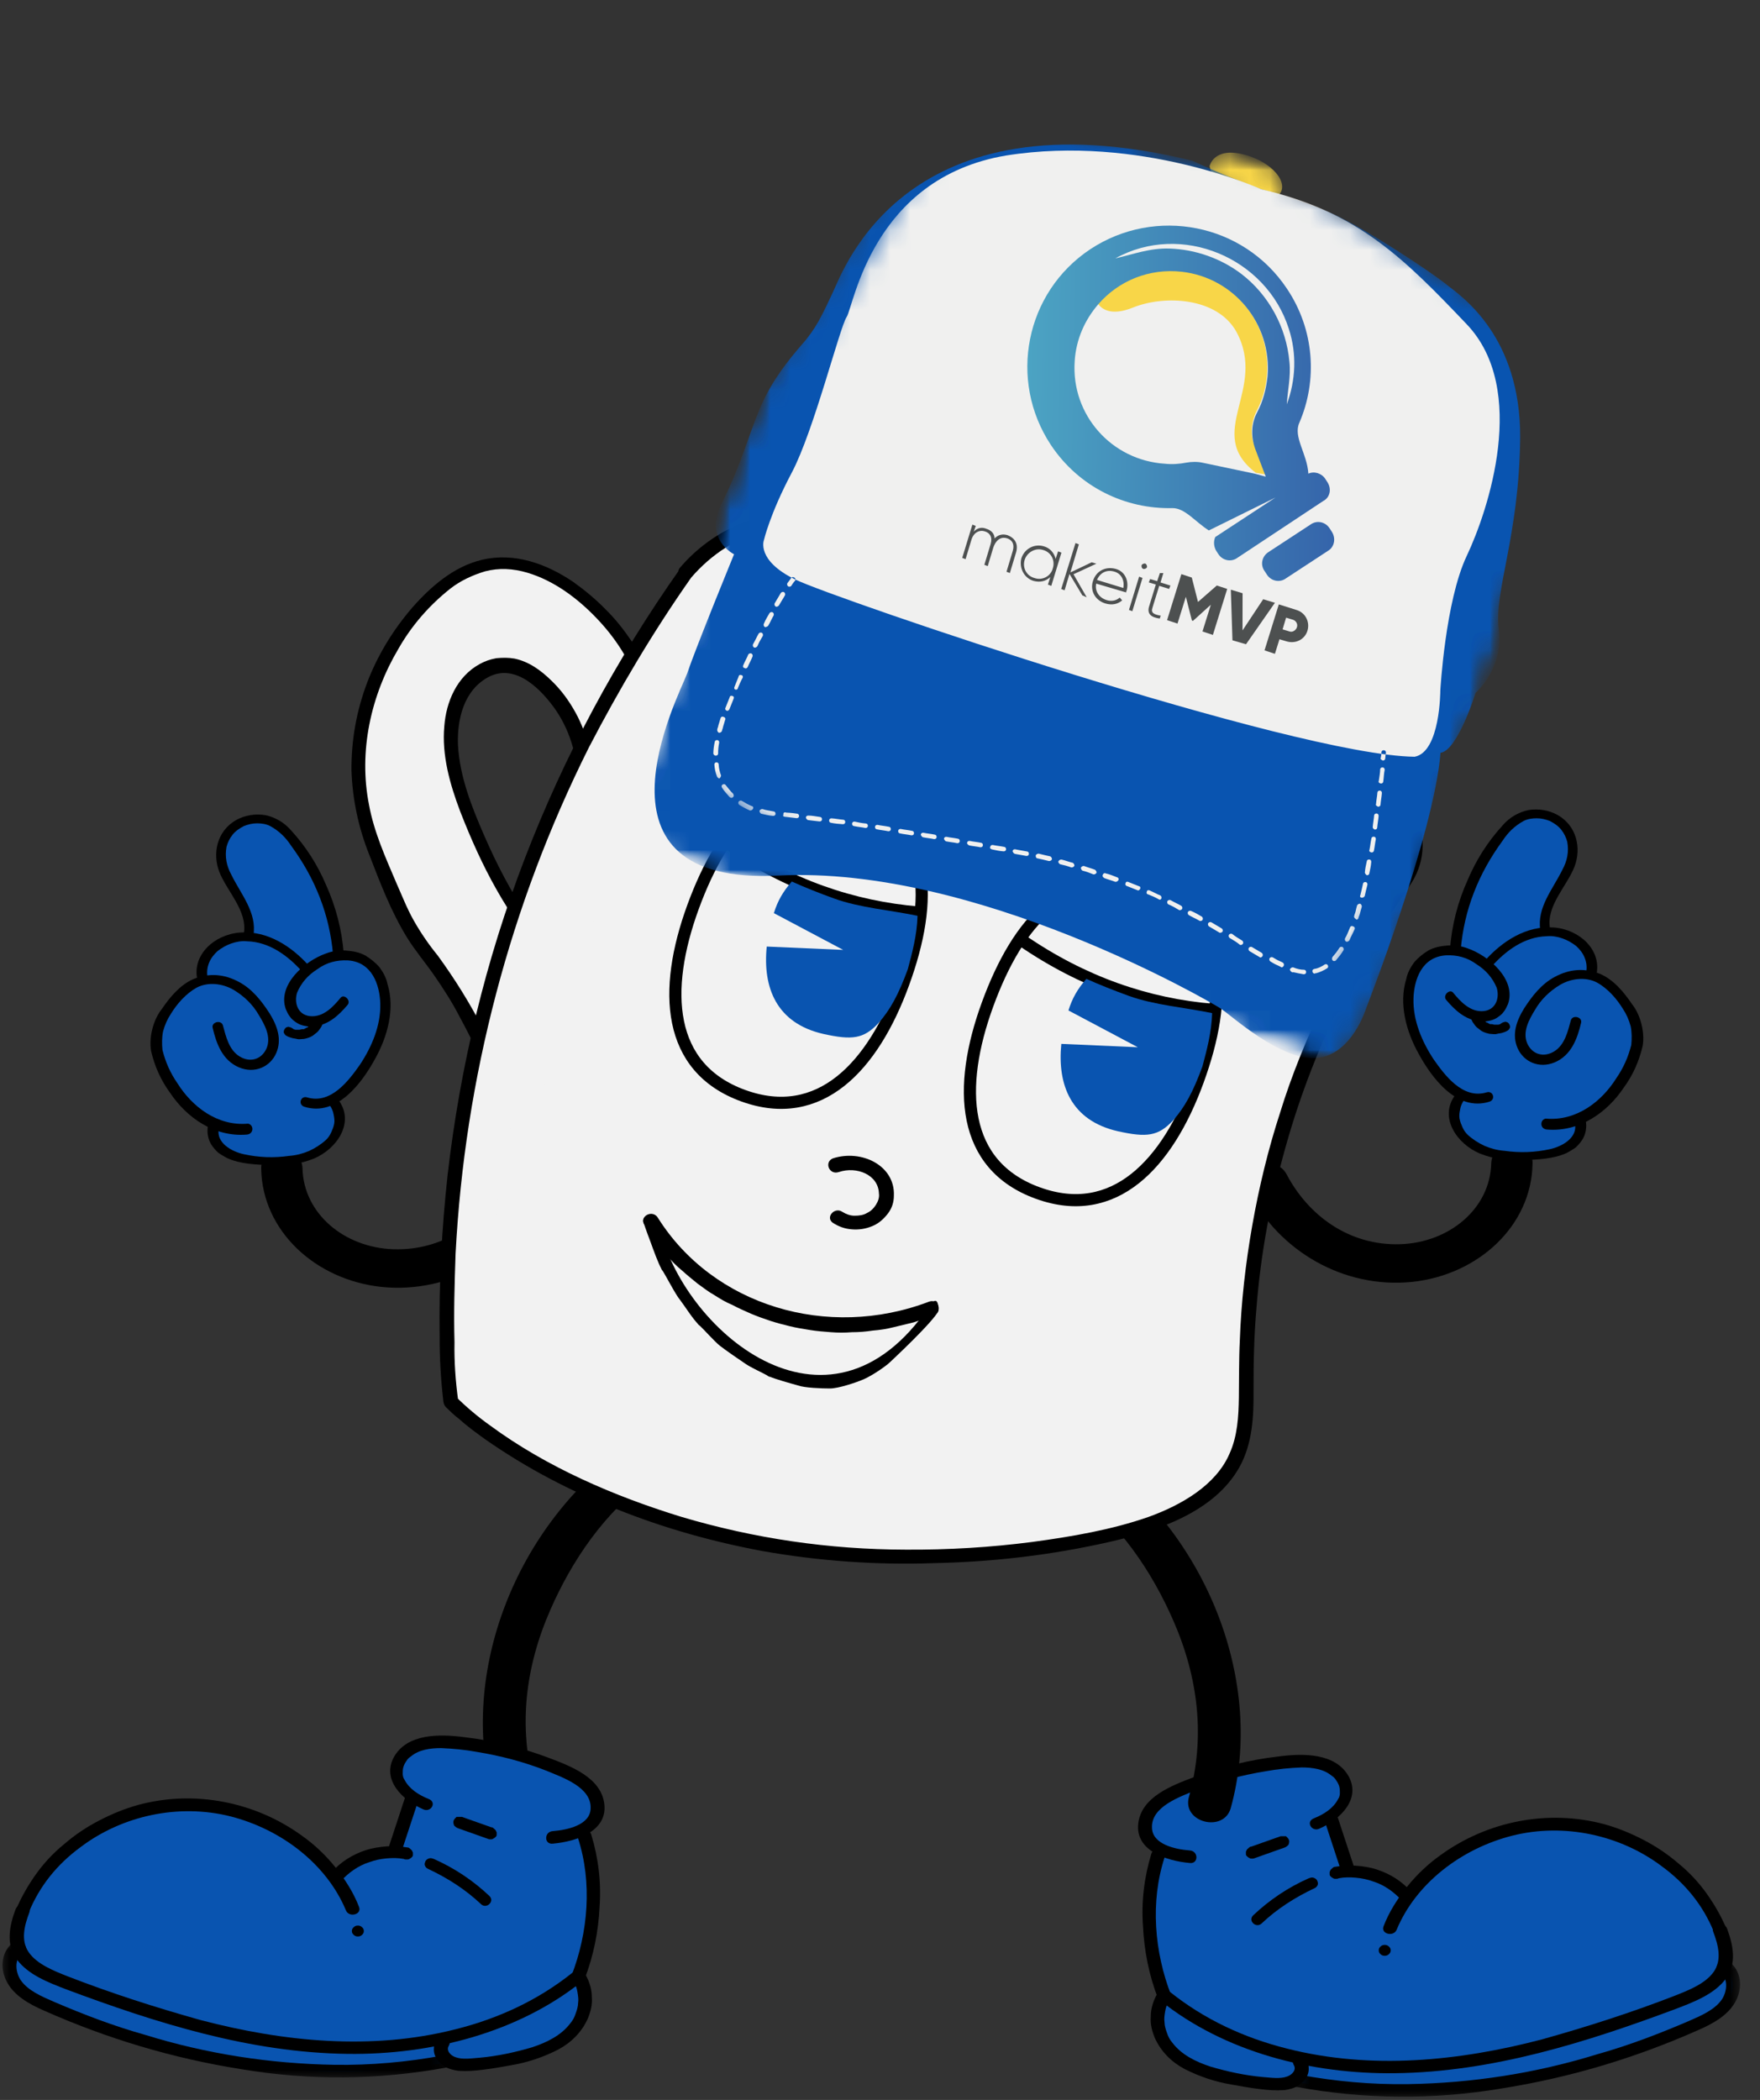 <svg width="88" height="105" viewBox="0 0 88 105" fill="none" xmlns="http://www.w3.org/2000/svg">
<rect x="0" y="0" width="88" height="105" fill="#333333" stroke="none"/>
<path d="M75.7 104.072C72.109 104.7 68.519 104.727 64.929 104.126V104.153C63.403 104.345 61.877 103.962 60.411 103.525C59.633 103.28 58.796 102.979 58.317 102.352C57.808 101.669 57.868 100.741 58.137 99.949L58.197 99.867C57.719 98.666 57.479 97.437 57.449 96.154C57.419 94.871 57.599 93.642 58.018 92.413L57.928 92.386C57.808 92.332 57.719 92.277 57.629 92.195C57.539 92.113 57.449 92.031 57.389 91.922C57.33 91.813 57.27 91.731 57.24 91.622C57.21 91.513 57.21 91.403 57.21 91.294C57.24 91.076 57.3 90.857 57.419 90.639C57.539 90.42 57.689 90.257 57.898 90.12C58.287 89.82 58.706 89.601 59.185 89.438C60.681 88.891 62.236 88.482 63.852 88.263C64.54 88.154 65.228 88.072 65.886 88.236C66.544 88.427 67.143 88.946 67.143 89.574C67.143 90.038 66.814 90.475 66.425 90.775L66.485 90.885L67.173 93.205C67.203 93.314 67.233 93.396 67.293 93.478C67.442 93.642 67.681 93.669 67.921 93.697C68.788 93.806 69.566 94.133 70.225 94.652L70.374 94.707C70.613 94.379 70.913 94.052 71.212 93.751C71.511 93.451 71.84 93.178 72.199 92.905C72.558 92.659 72.917 92.413 73.306 92.222C73.695 92.031 74.114 91.84 74.533 91.704C74.952 91.567 75.371 91.431 75.819 91.349C76.268 91.267 76.687 91.212 77.136 91.185C77.584 91.157 78.033 91.157 78.482 91.212C78.931 91.239 79.379 91.321 79.798 91.431C80.247 91.54 80.666 91.676 81.085 91.813C81.504 91.977 81.893 92.168 82.282 92.386C82.671 92.605 83.03 92.85 83.359 93.123C83.688 93.396 84.017 93.669 84.316 93.997C84.615 94.297 84.885 94.625 85.094 94.98C85.333 95.335 85.543 95.69 85.722 96.072C85.902 96.454 86.051 96.836 86.141 97.246C86.261 97.656 86.321 98.038 86.38 98.447L86.47 98.502C86.53 98.693 86.59 98.884 86.62 99.075C86.65 99.266 86.62 99.457 86.59 99.649C86.56 99.84 86.47 100.031 86.38 100.195C86.291 100.358 86.171 100.522 86.022 100.686C85.632 101.068 85.064 101.287 84.525 101.505C81.743 102.597 78.871 103.444 75.909 104.072H75.7Z" fill="#0954B0"/>
<path d="M65.977 91.431C67.024 90.967 68.041 89.957 67.443 88.837C66.785 87.636 65.139 87.663 63.913 87.827C62.476 87.991 61.07 88.346 59.754 88.837C58.587 89.274 57.061 89.847 56.912 91.185C56.762 92.523 58.288 93.042 59.485 93.151C59.933 93.206 59.933 92.55 59.485 92.523C58.767 92.468 57.63 92.223 57.6 91.403C57.54 90.339 58.976 89.847 59.844 89.492C60.951 89.055 62.117 88.755 63.284 88.564C63.883 88.455 64.451 88.4 65.079 88.373C65.618 88.373 66.186 88.455 66.575 88.782C66.665 88.837 66.755 88.919 66.815 89.028C66.874 89.11 66.934 89.219 66.964 89.329C66.994 89.438 66.994 89.547 66.994 89.656C66.994 89.765 66.964 89.875 66.904 89.957C66.665 90.421 66.186 90.721 65.708 90.912C65.259 91.076 65.588 91.622 65.977 91.431Z" fill="black"/>
<path d="M64.031 91.813L62.565 92.332C62.505 92.332 62.475 92.359 62.446 92.386C62.416 92.414 62.386 92.441 62.356 92.468C62.326 92.496 62.326 92.55 62.296 92.578C62.296 92.632 62.296 92.659 62.296 92.714C62.296 92.769 62.326 92.796 62.356 92.823C62.386 92.85 62.416 92.878 62.475 92.905C62.505 92.932 62.565 92.932 62.595 92.932C62.655 92.932 62.685 92.932 62.745 92.905L64.211 92.386C64.3 92.359 64.36 92.304 64.42 92.25C64.45 92.168 64.48 92.086 64.45 92.004C64.42 91.922 64.36 91.868 64.3 91.813C64.211 91.813 64.121 91.813 64.031 91.813Z" fill="black"/>
<path d="M66.216 90.993L67.023 93.451C67.143 93.833 67.801 93.669 67.682 93.287L66.874 90.83C66.754 90.447 66.096 90.611 66.216 90.993Z" fill="black"/>
<path d="M57.568 92.686C57.209 93.86 57.06 95.089 57.15 96.317C57.209 97.546 57.449 98.748 57.897 99.921C58.047 100.304 58.705 100.14 58.556 99.758C57.718 97.601 57.508 95.089 58.227 92.877C58.346 92.468 57.688 92.304 57.568 92.686Z" fill="black"/>
<path d="M66.932 93.915C67.231 93.86 67.501 93.86 67.8 93.888C68.099 93.915 68.368 93.97 68.668 94.079C68.937 94.161 69.206 94.297 69.445 94.461C69.685 94.625 69.894 94.816 70.074 95.007C70.133 95.062 70.223 95.089 70.313 95.089C70.403 95.089 70.493 95.062 70.552 95.007C70.612 94.953 70.642 94.871 70.642 94.789C70.642 94.707 70.612 94.625 70.552 94.57C70.313 94.325 70.074 94.106 69.774 93.915C69.475 93.724 69.176 93.587 68.847 93.478C68.518 93.369 68.159 93.314 67.8 93.287C67.441 93.26 67.082 93.287 66.753 93.342C66.693 93.342 66.663 93.369 66.633 93.396C66.603 93.424 66.573 93.451 66.543 93.478C66.513 93.505 66.513 93.56 66.483 93.587C66.483 93.642 66.483 93.669 66.483 93.724C66.483 93.778 66.513 93.806 66.543 93.833C66.573 93.86 66.603 93.888 66.663 93.915C66.693 93.942 66.753 93.942 66.783 93.942C66.842 93.942 66.902 93.942 66.932 93.915Z" fill="black"/>
<path d="M86.32 96.427C86.051 95.799 85.722 95.226 85.333 94.68C84.944 94.134 84.466 93.615 83.927 93.178C83.388 92.714 82.82 92.332 82.192 92.004C81.564 91.677 80.905 91.403 80.217 91.212C77.375 90.448 74.353 91.076 72.049 92.741C71.391 93.206 70.823 93.751 70.344 94.352C69.865 94.953 69.447 95.608 69.177 96.318C69.028 96.7 69.686 96.864 69.835 96.482C70.793 94.188 73.037 92.441 75.61 91.786C78.213 91.13 81.025 91.758 83.089 93.315C84.286 94.188 85.154 95.281 85.692 96.591C85.812 96.973 86.47 96.809 86.32 96.427Z" fill="black"/>
<path d="M85.662 96.591C85.902 97.219 86.111 97.983 85.692 98.584C85.274 99.185 84.436 99.512 83.748 99.785C81.564 100.632 79.35 101.341 77.106 101.969C72.947 103.061 68.549 103.498 64.361 102.434C62.176 101.887 60.202 100.959 58.496 99.594C58.167 99.321 57.689 99.785 58.018 100.031C61.219 102.597 65.557 103.717 69.746 103.662C74.623 103.608 79.35 102.106 83.808 100.44C84.735 100.086 85.722 99.703 86.291 98.939C86.859 98.202 86.65 97.219 86.351 96.427C86.201 96.045 85.513 96.209 85.662 96.591Z" fill="black"/>
<path d="M64.689 103.253C64.839 103.498 64.6 103.744 64.36 103.826C64.001 103.962 63.523 103.88 63.134 103.853C62.236 103.771 61.368 103.58 60.531 103.334C59.783 103.089 59.065 102.734 58.616 102.133C58.496 101.997 58.407 101.833 58.347 101.642C58.287 101.478 58.227 101.287 58.227 101.123C58.197 100.932 58.227 100.768 58.257 100.577C58.287 100.386 58.347 100.222 58.437 100.058C58.646 99.703 58.047 99.376 57.838 99.731C57.659 100.058 57.539 100.44 57.539 100.823C57.509 101.205 57.599 101.56 57.748 101.915C58.048 102.57 58.556 103.089 59.214 103.444C59.962 103.826 60.77 104.099 61.608 104.235C62.057 104.317 62.505 104.399 62.984 104.454C63.403 104.508 63.792 104.536 64.211 104.508C64.42 104.481 64.63 104.427 64.809 104.345C64.989 104.235 65.138 104.126 65.258 103.962C65.378 103.799 65.437 103.635 65.437 103.444C65.437 103.253 65.407 103.089 65.288 102.925C65.078 102.597 64.48 102.898 64.689 103.253Z" fill="black"/>
<path d="M61.535 90.416C63.27 84.164 60.368 76.738 54.744 72.806C53.637 72.042 52.56 73.762 53.637 74.499C55.941 76.083 57.616 78.622 58.663 81.024C59.92 83.891 60.279 86.894 59.441 89.87C59.112 91.126 61.176 91.645 61.535 90.416Z" fill="black"/>
<mask id="mask0_1467_1924" style="mask-type:luminance" maskUnits="userSpaceOnUse" x="64" y="97" width="24" height="8">
<path d="M87.128 97.901H64.24V105H87.128V97.901Z" fill="white"/>
</mask>
<g mask="url(#mask0_1467_1924)">
<path d="M85.96 98.557C86.409 98.884 86.379 99.512 86.11 99.949C85.751 100.495 85.033 100.795 84.405 101.068C82.939 101.696 81.443 102.27 79.887 102.707C76.805 103.662 73.634 104.154 70.403 104.208C68.578 104.235 66.783 104.072 64.987 103.744C64.569 103.662 64.359 104.263 64.808 104.345C68.219 104.973 71.659 105 75.07 104.427C78.511 103.881 81.772 102.898 84.913 101.505C85.661 101.178 86.469 100.741 86.828 99.976C87.127 99.348 87.067 98.529 86.439 98.065C86.11 97.874 85.601 98.311 85.96 98.557Z" fill="black"/>
</g>
<path d="M63.074 96.181C63.852 95.444 64.749 94.871 65.737 94.406C65.797 94.379 65.856 94.325 65.886 94.243C65.916 94.161 65.886 94.106 65.856 94.024C65.826 93.97 65.767 93.915 65.677 93.888C65.587 93.861 65.527 93.888 65.438 93.915C64.39 94.379 63.463 95.007 62.655 95.772C62.386 96.045 62.805 96.427 63.074 96.181Z" fill="black"/>
<path d="M69.236 97.792C69.326 97.792 69.385 97.765 69.445 97.71C69.505 97.656 69.535 97.601 69.535 97.519C69.535 97.437 69.505 97.383 69.445 97.328C69.385 97.273 69.326 97.246 69.236 97.246C69.146 97.246 69.086 97.273 69.026 97.328C68.966 97.383 68.936 97.437 68.936 97.519C68.936 97.601 68.966 97.656 69.026 97.71C69.086 97.765 69.146 97.792 69.236 97.792Z" fill="black"/>
<path d="M24.642 89.891C22.907 83.639 25.809 76.213 31.434 72.281C32.541 71.517 33.618 73.237 32.541 73.974C30.237 75.558 28.562 78.097 27.515 80.499C26.258 83.366 25.899 86.369 26.737 89.345C27.066 90.601 25.002 91.12 24.642 89.891Z" fill="black"/>
<path d="M11.429 103.105C15.02 103.733 18.61 103.76 22.2 103.16V103.187C23.726 103.378 25.252 102.996 26.718 102.559C27.495 102.313 28.333 102.013 28.812 101.385C29.321 100.702 29.261 99.774 28.991 98.982L28.932 98.9C29.41 97.699 29.65 96.471 29.68 95.187C29.709 93.904 29.53 92.675 29.111 91.447L29.201 91.42C29.321 91.365 29.41 91.31 29.5 91.228C29.59 91.147 29.68 91.065 29.739 90.956C29.799 90.846 29.859 90.764 29.889 90.655C29.919 90.546 29.919 90.437 29.919 90.328C29.889 90.109 29.829 89.891 29.709 89.672C29.59 89.454 29.44 89.29 29.231 89.153C28.842 88.853 28.423 88.635 27.944 88.471C26.448 87.925 24.893 87.515 23.277 87.297C22.589 87.188 21.901 87.106 21.243 87.27C20.584 87.461 19.986 87.98 19.986 88.607C19.986 89.072 20.315 89.508 20.704 89.809L20.644 89.918L19.956 92.239C19.926 92.348 19.896 92.43 19.836 92.512C19.687 92.675 19.448 92.703 19.208 92.73C18.34 92.839 17.563 93.167 16.904 93.686L16.755 93.74C16.515 93.413 16.216 93.085 15.917 92.785C15.618 92.484 15.289 92.211 14.93 91.938C14.571 91.693 14.212 91.447 13.823 91.256C13.434 91.065 13.015 90.874 12.596 90.737C12.177 90.6 11.758 90.464 11.31 90.382C10.861 90.3 10.442 90.246 9.993 90.218C9.544 90.191 9.096 90.191 8.647 90.246C8.198 90.273 7.749 90.355 7.33 90.464C6.882 90.573 6.463 90.71 6.044 90.846C5.625 91.01 5.236 91.201 4.847 91.42C4.458 91.638 4.099 91.884 3.77 92.157C3.441 92.43 3.112 92.703 2.813 93.03C2.514 93.331 2.244 93.658 2.035 94.013C1.796 94.368 1.586 94.723 1.407 95.105C1.227 95.488 1.078 95.87 0.988 96.279C0.868 96.689 0.808 97.071 0.748 97.481L0.659 97.535C0.599 97.726 0.539 97.918 0.509 98.109C0.479 98.3 0.509 98.491 0.539 98.682C0.569 98.873 0.659 99.064 0.748 99.228C0.838 99.392 0.958 99.556 1.107 99.719C1.496 100.102 2.065 100.32 2.603 100.539C5.386 101.631 8.258 102.477 11.22 103.105H11.429Z" fill="#0954B0"/>
<path d="M21.153 90.464C20.106 90 19.089 88.99 19.687 87.87C20.345 86.669 21.991 86.696 23.217 86.86C24.654 87.024 26.06 87.379 27.376 87.87C28.543 88.307 30.069 88.88 30.218 90.218C30.368 91.556 28.842 92.075 27.645 92.184C27.197 92.239 27.197 91.583 27.645 91.556C28.363 91.501 29.5 91.256 29.53 90.437C29.59 89.372 28.154 88.88 27.286 88.525C26.179 88.089 25.012 87.788 23.846 87.597C23.247 87.488 22.679 87.433 22.051 87.406C21.512 87.406 20.944 87.488 20.555 87.816C20.465 87.87 20.375 87.952 20.315 88.061C20.256 88.143 20.196 88.252 20.166 88.362C20.136 88.471 20.136 88.58 20.136 88.689C20.136 88.799 20.166 88.908 20.226 88.99C20.465 89.454 20.944 89.754 21.422 89.945C21.871 90.109 21.542 90.655 21.153 90.464Z" fill="black"/>
<path d="M23.098 90.846L24.564 91.365C24.624 91.365 24.654 91.392 24.683 91.42C24.713 91.447 24.743 91.474 24.773 91.502C24.803 91.529 24.803 91.584 24.833 91.611C24.833 91.665 24.833 91.693 24.833 91.747C24.833 91.802 24.803 91.829 24.773 91.857C24.743 91.884 24.713 91.911 24.654 91.939C24.624 91.966 24.564 91.966 24.534 91.966C24.474 91.966 24.444 91.966 24.384 91.939L22.918 91.42C22.828 91.392 22.769 91.338 22.709 91.283C22.679 91.201 22.649 91.12 22.679 91.037C22.709 90.956 22.769 90.901 22.828 90.846C22.918 90.846 23.008 90.846 23.098 90.846Z" fill="black"/>
<path d="M20.915 90.027L20.107 92.484C19.988 92.867 19.329 92.703 19.449 92.32L20.257 89.863C20.377 89.481 21.035 89.645 20.915 90.027Z" fill="black"/>
<path d="M29.56 91.72C29.919 92.894 30.068 94.123 29.979 95.351C29.919 96.58 29.679 97.781 29.23 98.955C29.081 99.337 28.423 99.174 28.572 98.791C29.41 96.635 29.619 94.123 28.901 91.911C28.782 91.502 29.44 91.338 29.56 91.72Z" fill="black"/>
<path d="M20.197 92.949C19.898 92.894 19.628 92.894 19.329 92.921C19.03 92.949 18.761 93.003 18.462 93.112C18.192 93.194 17.923 93.331 17.684 93.495C17.444 93.659 17.235 93.85 17.055 94.041C16.995 94.095 16.906 94.123 16.816 94.123C16.726 94.123 16.636 94.095 16.577 94.041C16.517 93.986 16.487 93.904 16.487 93.822C16.487 93.74 16.517 93.659 16.577 93.604C16.816 93.358 17.055 93.14 17.355 92.949C17.654 92.758 17.953 92.621 18.282 92.512C18.611 92.403 18.97 92.348 19.329 92.321C19.688 92.293 20.047 92.321 20.376 92.375C20.436 92.375 20.466 92.403 20.496 92.43C20.526 92.457 20.556 92.485 20.586 92.512C20.616 92.539 20.616 92.594 20.645 92.621C20.645 92.676 20.645 92.703 20.645 92.758C20.645 92.812 20.616 92.84 20.586 92.867C20.556 92.894 20.526 92.921 20.466 92.949C20.436 92.976 20.376 92.976 20.346 92.976C20.287 92.976 20.227 92.976 20.197 92.949Z" fill="black"/>
<path d="M0.809 95.461C1.079 94.833 1.408 94.259 1.797 93.713C2.186 93.167 2.664 92.648 3.203 92.212C3.741 91.748 4.31 91.365 4.938 91.038C5.566 90.71 6.225 90.437 6.913 90.246C9.755 89.481 12.777 90.109 15.081 91.775C15.739 92.239 16.307 92.785 16.786 93.386C17.265 93.986 17.683 94.642 17.953 95.351C18.102 95.734 17.444 95.897 17.294 95.515C16.337 93.222 14.093 91.475 11.52 90.819C8.917 90.164 6.105 90.792 4.041 92.348C2.844 93.222 1.976 94.314 1.438 95.624C1.318 96.007 0.66 95.843 0.809 95.461Z" fill="black"/>
<path d="M1.468 95.624C1.229 96.252 1.02 97.016 1.438 97.617C1.857 98.218 2.695 98.545 3.383 98.818C5.567 99.665 7.781 100.375 10.025 101.003C14.184 102.095 18.582 102.532 22.77 101.467C24.954 100.921 26.929 99.992 28.634 98.627C28.963 98.354 29.442 98.818 29.113 99.064C25.912 101.631 21.574 102.75 17.385 102.695C12.508 102.641 7.781 101.139 3.323 99.474C2.396 99.119 1.409 98.737 0.84 97.972C0.272 97.235 0.481 96.252 0.78 95.46C0.93 95.078 1.618 95.242 1.468 95.624Z" fill="black"/>
<path d="M22.441 102.286C22.292 102.532 22.531 102.778 22.77 102.86C23.13 102.996 23.608 102.914 23.997 102.887C24.895 102.805 25.762 102.614 26.6 102.368C27.348 102.122 28.066 101.767 28.515 101.167C28.634 101.03 28.724 100.866 28.784 100.675C28.844 100.512 28.904 100.32 28.904 100.157C28.934 99.966 28.904 99.802 28.874 99.611C28.844 99.419 28.784 99.256 28.694 99.092C28.485 98.737 29.083 98.409 29.293 98.764C29.472 99.092 29.592 99.474 29.592 99.856C29.622 100.239 29.532 100.593 29.383 100.948C29.083 101.604 28.575 102.122 27.916 102.477C27.169 102.86 26.361 103.133 25.523 103.269C25.074 103.351 24.625 103.433 24.147 103.488C23.728 103.542 23.339 103.569 22.92 103.542C22.711 103.515 22.501 103.46 22.322 103.378C22.142 103.269 21.993 103.16 21.873 102.996C21.753 102.832 21.693 102.668 21.693 102.477C21.693 102.286 21.723 102.122 21.843 101.959C22.052 101.631 22.651 101.931 22.441 102.286Z" fill="black"/>
<mask id="mask1_1467_1924" style="mask-type:luminance" maskUnits="userSpaceOnUse" x="0" y="96" width="23" height="9">
<path d="M6.67572e-05 96.935H22.888V104.033H6.67572e-05V96.935Z" fill="white"/>
</mask>
<g mask="url(#mask1_1467_1924)">
<path d="M1.168 97.59C0.719 97.918 0.749 98.546 1.018 98.983C1.377 99.529 2.095 99.829 2.723 100.102C4.189 100.73 5.685 101.303 7.241 101.74C10.323 102.696 13.494 103.187 16.725 103.242C18.55 103.269 20.345 103.105 22.14 102.778C22.559 102.696 22.769 103.296 22.32 103.378C18.909 104.006 15.469 104.034 12.058 103.46C8.617 102.914 5.356 101.931 2.215 100.539C1.467 100.211 0.659 99.774 0.3 99.01C0.001 98.382 0.061 97.563 0.689 97.099C1.018 96.908 1.527 97.344 1.168 97.59Z" fill="black"/>
</g>
<path d="M24.057 95.215C23.279 94.478 22.381 93.904 21.394 93.44C21.334 93.413 21.274 93.358 21.244 93.276C21.215 93.195 21.244 93.14 21.274 93.058C21.304 93.003 21.364 92.949 21.454 92.921C21.544 92.894 21.604 92.921 21.693 92.949C22.74 93.413 23.668 94.041 24.476 94.805C24.745 95.078 24.326 95.461 24.057 95.215Z" fill="black"/>
<path d="M17.893 96.826C17.803 96.826 17.744 96.799 17.684 96.744C17.624 96.689 17.594 96.635 17.594 96.553C17.594 96.471 17.624 96.416 17.684 96.362C17.744 96.307 17.803 96.28 17.893 96.28C17.983 96.28 18.043 96.307 18.103 96.362C18.163 96.416 18.192 96.471 18.192 96.553C18.192 96.635 18.163 96.689 18.103 96.744C18.043 96.799 17.983 96.826 17.893 96.826Z" fill="black"/>
<path d="M74.562 58.17C74.503 60.436 72.468 62.129 70.015 62.211C67.442 62.293 65.407 60.764 64.33 58.716C63.732 57.597 61.937 58.58 62.505 59.699C63.971 62.511 67.143 64.45 70.613 64.095C73.934 63.74 76.567 61.282 76.627 58.197C76.687 56.914 74.592 56.914 74.562 58.17Z" fill="black"/>
<path d="M72.677 47.358C73.006 46.757 72.916 45.911 73.275 44.955C73.515 44.355 74.562 42.061 75.34 41.379C75.609 41.16 75.908 40.997 76.237 40.887C76.567 40.778 76.925 40.724 77.284 40.751C77.703 40.751 78.421 41.624 78.601 42.061C78.751 42.416 77.165 46.102 77.225 46.484C77.703 46.484 78.122 46.594 78.541 46.785C78.96 47.003 79.259 47.303 79.439 47.713C79.558 48.068 79.648 48.45 79.648 48.832H79.738C80.037 48.942 80.306 49.078 80.546 49.269C80.785 49.433 81.024 49.651 81.204 49.87C81.383 50.088 81.563 50.361 81.683 50.607C81.802 50.88 81.892 51.153 81.922 51.453C82.012 52.382 81.653 53.31 81.114 54.074C80.546 54.839 79.828 55.521 79.05 56.095V56.122C79.08 56.313 79.08 56.504 79.02 56.695C78.96 56.886 78.84 57.05 78.691 57.187C78.391 57.487 78.003 57.678 77.584 57.76C77.165 57.842 76.746 57.869 76.297 57.842C75.639 57.842 74.981 57.76 74.353 57.569C74.053 57.46 73.754 57.323 73.515 57.132C73.275 56.941 73.066 56.695 72.886 56.45C72.797 56.313 72.767 56.177 72.707 56.04C72.677 55.904 72.677 55.74 72.677 55.603C72.677 55.44 72.737 55.303 72.767 55.166C72.797 55.03 72.886 54.894 73.006 54.757L72.946 54.702C72.258 53.965 71.66 53.146 71.151 52.3C70.673 51.426 70.373 50.471 70.463 49.515C70.493 49.051 70.673 48.614 70.942 48.204C71.091 48.013 71.271 47.849 71.48 47.713C71.69 47.576 71.929 47.495 72.198 47.467L72.677 47.358Z" fill="#0954B0"/>
<path d="M72.319 50.007C72.738 50.498 73.247 50.989 73.995 51.071C74.144 51.099 74.294 51.071 74.444 51.044C74.593 51.017 74.743 50.962 74.862 50.88C74.982 50.798 75.102 50.716 75.192 50.58C75.281 50.471 75.341 50.334 75.401 50.198C75.82 48.996 74.473 47.795 73.367 47.413C73.067 47.303 72.738 47.249 72.379 47.276C72.05 47.303 71.721 47.358 71.422 47.522C71.153 47.686 70.913 47.877 70.704 48.123C70.524 48.368 70.375 48.641 70.315 48.942C69.926 50.198 70.315 51.59 70.943 52.709C71.571 53.856 72.828 55.603 74.473 55.085C74.802 54.975 74.653 54.511 74.324 54.621C73.127 54.975 72.23 53.747 71.691 52.982C71.093 52.081 70.644 51.017 70.674 49.925C70.704 48.969 71.093 47.85 72.289 47.768C72.858 47.74 73.367 47.877 73.815 48.205C74.294 48.505 74.623 48.887 74.832 49.379C74.982 49.843 74.832 50.471 74.204 50.553C73.516 50.634 73.007 50.061 72.648 49.624C72.469 49.433 72.11 49.788 72.319 50.007Z" fill="black"/>
<path d="M74.592 48.313C75.28 47.549 76.208 46.839 77.344 46.812C77.614 46.785 77.883 46.839 78.122 46.921C78.362 47.003 78.601 47.139 78.811 47.303C78.99 47.467 79.14 47.658 79.229 47.877C79.319 48.095 79.349 48.313 79.319 48.559C79.259 48.86 79.768 48.996 79.828 48.696C80.067 47.494 78.99 46.484 77.704 46.375C76.297 46.266 75.101 47.085 74.263 48.013C74.024 48.204 74.383 48.532 74.592 48.313Z" fill="black"/>
<path d="M75.132 51.126L75.042 51.18C75.012 51.18 75.072 51.18 75.042 51.18L75.012 51.208L74.922 51.235C74.862 51.235 74.892 51.235 74.922 51.235H74.862C74.832 51.235 74.802 51.235 74.773 51.235H74.713C74.683 51.235 74.683 51.235 74.713 51.235L74.593 51.208H74.563H74.533H74.503L74.444 51.18C74.413 51.153 74.384 51.153 74.354 51.126H74.324L74.294 51.099L74.234 51.044L74.204 51.017C74.174 50.989 74.174 50.989 74.204 51.017L74.144 50.935L74.084 50.853C74.084 50.825 74.084 50.825 74.084 50.853C74.084 50.825 74.084 50.825 74.055 50.798C74.025 50.743 73.995 50.689 73.935 50.634C73.875 50.607 73.815 50.58 73.725 50.607C73.666 50.634 73.606 50.662 73.576 50.716C73.546 50.771 73.546 50.853 73.546 50.907C73.576 50.989 73.606 51.071 73.666 51.153C73.725 51.235 73.755 51.29 73.845 51.371C73.905 51.426 73.995 51.481 74.055 51.535C74.144 51.59 74.204 51.617 74.294 51.645C74.384 51.672 74.473 51.699 74.563 51.699C74.653 51.699 74.743 51.726 74.832 51.699C74.922 51.672 75.012 51.672 75.102 51.645C75.191 51.617 75.281 51.59 75.371 51.535C75.431 51.508 75.461 51.453 75.491 51.399C75.52 51.344 75.491 51.262 75.461 51.208C75.431 51.153 75.371 51.099 75.311 51.099C75.281 51.071 75.221 51.099 75.132 51.126Z" fill="black"/>
<path d="M77.346 56.477C78.991 56.614 80.368 55.603 81.175 54.402C81.654 53.747 81.953 53.064 82.133 52.3C82.192 51.945 82.163 51.563 82.073 51.208C81.983 50.853 81.834 50.498 81.594 50.197C81.205 49.624 80.697 48.996 80.008 48.696C79.649 48.559 79.26 48.477 78.871 48.505C78.483 48.532 78.124 48.641 77.765 48.832C77.076 49.187 76.598 49.815 76.209 50.416C75.82 51.044 75.581 51.726 75.88 52.409C76.179 53.092 76.957 53.447 77.735 53.119C78.572 52.764 78.871 51.917 79.051 51.153C79.141 50.853 78.632 50.716 78.542 51.017C78.393 51.563 78.243 52.245 77.705 52.573C77.166 52.9 76.598 52.709 76.358 52.163C76.119 51.59 76.448 50.989 76.747 50.498C77.046 49.979 77.465 49.569 78.004 49.242C78.572 48.914 79.29 48.832 79.859 49.133C80.397 49.433 80.846 49.952 81.145 50.443C81.325 50.716 81.445 50.989 81.534 51.317C81.594 51.617 81.594 51.945 81.564 52.245C81.415 52.846 81.175 53.392 80.816 53.911C80.098 55.057 78.842 56.068 77.286 55.931C76.987 55.986 76.987 56.45 77.346 56.477Z" fill="black"/>
<path d="M78.751 56.204C78.871 56.886 78.123 57.323 77.494 57.46C76.746 57.623 75.998 57.651 75.221 57.541C74.861 57.514 74.562 57.432 74.233 57.296C73.934 57.159 73.635 56.968 73.395 56.75C73.276 56.641 73.186 56.504 73.126 56.367C73.066 56.231 73.007 56.094 72.977 55.931C72.947 55.767 72.977 55.63 73.007 55.467C73.036 55.303 73.096 55.166 73.186 55.03C73.365 54.757 72.917 54.538 72.737 54.784C71.959 55.876 72.827 57.187 73.994 57.678C74.682 57.951 75.43 58.06 76.178 58.006C76.896 57.978 77.674 57.951 78.332 57.651C78.482 57.569 78.631 57.487 78.781 57.378C78.9 57.268 79.02 57.132 79.11 56.995C79.2 56.859 79.26 56.695 79.289 56.531C79.319 56.367 79.319 56.204 79.289 56.04C79.2 55.767 78.691 55.876 78.751 56.204Z" fill="black"/>
<path d="M77.495 46.402C77.315 45.283 78.332 44.327 78.721 43.344C79.08 42.416 78.841 41.297 77.884 40.751C77.435 40.505 76.926 40.423 76.418 40.505C75.909 40.614 75.46 40.887 75.131 41.27C74.383 42.089 73.815 42.99 73.396 43.972C72.887 45.092 72.588 46.266 72.498 47.467C72.468 47.767 73.007 47.767 73.037 47.467C73.127 46.484 73.336 45.556 73.695 44.628C74.054 43.7 74.533 42.853 75.131 42.034C75.4 41.624 75.73 41.297 76.178 41.051C76.388 40.942 76.627 40.915 76.836 40.915C77.076 40.915 77.285 40.969 77.495 41.051C77.704 41.16 77.913 41.297 78.063 41.488C78.213 41.679 78.302 41.87 78.362 42.089C78.452 42.58 78.362 43.044 78.123 43.481C77.644 44.464 76.837 45.365 77.016 46.512C77.046 46.839 77.555 46.703 77.495 46.402Z" fill="black"/>
<path d="M15.124 58.423C15.184 60.689 17.218 62.382 19.672 62.463C22.245 62.545 24.279 61.016 25.356 58.969C25.955 57.849 27.75 58.832 27.181 59.952C25.715 62.764 22.544 64.702 19.073 64.347C15.752 63.992 13.12 61.535 13.06 58.45C13 57.167 15.094 57.167 15.124 58.423Z" fill="black"/>
<path d="M17.009 47.611C16.68 47.01 16.77 46.164 16.411 45.208C16.172 44.607 15.125 42.314 14.347 41.632C14.077 41.413 13.778 41.249 13.449 41.14C13.12 41.031 12.761 40.976 12.402 41.004C11.983 41.004 11.265 41.877 11.086 42.314C10.936 42.669 12.522 46.355 12.462 46.737C11.983 46.737 11.564 46.846 11.145 47.037C10.726 47.256 10.427 47.556 10.248 47.966C10.128 48.321 10.038 48.703 10.038 49.085H9.949C9.649 49.194 9.38 49.331 9.141 49.522C8.902 49.686 8.662 49.904 8.483 50.123C8.303 50.341 8.124 50.614 8.004 50.86C7.884 51.133 7.795 51.406 7.765 51.706C7.675 52.634 8.034 53.563 8.572 54.327C9.141 55.092 9.859 55.774 10.637 56.347V56.375C10.607 56.566 10.607 56.757 10.667 56.948C10.726 57.139 10.846 57.303 10.996 57.44C11.295 57.74 11.684 57.931 12.103 58.013C12.522 58.095 12.941 58.122 13.389 58.095C14.047 58.095 14.706 58.013 15.334 57.822C15.633 57.713 15.932 57.576 16.172 57.385C16.411 57.194 16.62 56.948 16.8 56.702C16.89 56.566 16.92 56.429 16.98 56.293C17.009 56.156 17.009 55.992 17.009 55.856C17.009 55.692 16.95 55.556 16.92 55.419C16.89 55.283 16.8 55.146 16.68 55.01L16.74 54.955C17.428 54.218 18.027 53.399 18.535 52.552C19.014 51.679 19.313 50.723 19.223 49.768C19.194 49.303 19.014 48.867 18.745 48.457C18.595 48.266 18.416 48.102 18.206 47.966C17.997 47.829 17.757 47.747 17.488 47.72L17.009 47.611Z" fill="#0954B0"/>
<path d="M17.368 50.259C16.949 50.751 16.441 51.242 15.693 51.324C15.543 51.352 15.394 51.324 15.244 51.297C15.094 51.27 14.945 51.215 14.825 51.133C14.705 51.051 14.586 50.969 14.496 50.833C14.406 50.724 14.346 50.587 14.287 50.45C13.868 49.249 15.214 48.048 16.321 47.666C16.62 47.556 16.949 47.502 17.308 47.529C17.637 47.556 17.967 47.611 18.266 47.775C18.535 47.939 18.774 48.13 18.984 48.376C19.163 48.621 19.313 48.894 19.373 49.195C19.762 50.45 19.373 51.843 18.744 52.962C18.116 54.109 16.86 55.856 15.214 55.338C14.885 55.228 15.034 54.764 15.364 54.873C16.56 55.228 17.458 54 17.997 53.235C18.595 52.334 19.044 51.27 19.014 50.178C18.984 49.222 18.595 48.102 17.398 48.021C16.83 47.993 16.321 48.13 15.872 48.458C15.394 48.758 15.065 49.14 14.855 49.632C14.705 50.096 14.855 50.724 15.483 50.806C16.171 50.887 16.68 50.314 17.039 49.877C17.219 49.686 17.578 50.041 17.368 50.259Z" fill="black"/>
<path d="M15.095 48.566C14.407 47.802 13.48 47.092 12.343 47.065C12.074 47.037 11.805 47.092 11.565 47.174C11.326 47.256 11.086 47.392 10.877 47.556C10.697 47.72 10.548 47.911 10.458 48.129C10.368 48.348 10.338 48.566 10.368 48.812C10.428 49.112 9.92 49.249 9.86 48.948C9.62 47.747 10.697 46.737 11.984 46.628C13.39 46.519 14.587 47.338 15.425 48.266C15.664 48.457 15.305 48.785 15.095 48.566Z" fill="black"/>
<path d="M14.557 51.379L14.647 51.433C14.677 51.433 14.617 51.433 14.647 51.433L14.677 51.461L14.766 51.488C14.826 51.488 14.796 51.488 14.766 51.488H14.826C14.856 51.488 14.886 51.488 14.916 51.488H14.976C15.006 51.488 15.006 51.488 14.976 51.488L15.095 51.461H15.125H15.155H15.185L15.245 51.433C15.275 51.406 15.305 51.406 15.335 51.379H15.365L15.395 51.351L15.454 51.297L15.484 51.27C15.514 51.242 15.514 51.242 15.484 51.27L15.544 51.188L15.604 51.106C15.604 51.078 15.604 51.078 15.604 51.106C15.604 51.078 15.604 51.078 15.634 51.051C15.664 50.996 15.694 50.942 15.754 50.887C15.813 50.86 15.873 50.833 15.963 50.86C16.023 50.887 16.083 50.914 16.113 50.969C16.143 51.024 16.143 51.106 16.143 51.16C16.113 51.242 16.083 51.324 16.023 51.406C15.963 51.488 15.933 51.542 15.843 51.624C15.784 51.679 15.694 51.734 15.634 51.788C15.544 51.843 15.484 51.87 15.395 51.897C15.305 51.925 15.215 51.952 15.125 51.952C15.036 51.952 14.946 51.979 14.856 51.952C14.766 51.925 14.677 51.925 14.587 51.897C14.497 51.87 14.407 51.843 14.318 51.788C14.258 51.761 14.228 51.706 14.198 51.652C14.168 51.597 14.198 51.515 14.228 51.461C14.258 51.406 14.318 51.351 14.377 51.351C14.407 51.324 14.467 51.351 14.557 51.379Z" fill="black"/>
<path d="M12.342 56.73C10.696 56.866 9.32 55.856 8.512 54.655C8.034 53.999 7.734 53.317 7.555 52.553C7.495 52.197 7.525 51.815 7.615 51.46C7.704 51.105 7.854 50.751 8.093 50.45C8.482 49.877 8.991 49.249 9.679 48.949C10.038 48.812 10.427 48.73 10.816 48.757C11.205 48.785 11.564 48.894 11.923 49.085C12.611 49.44 13.09 50.068 13.479 50.669C13.868 51.297 14.107 51.979 13.808 52.662C13.509 53.344 12.731 53.699 11.953 53.371C11.115 53.017 10.816 52.17 10.636 51.406C10.547 51.105 11.055 50.969 11.145 51.269C11.295 51.815 11.444 52.498 11.983 52.825C12.521 53.153 13.09 52.962 13.329 52.416C13.569 51.843 13.239 51.242 12.94 50.751C12.641 50.232 12.222 49.822 11.684 49.495C11.115 49.167 10.397 49.085 9.829 49.385C9.29 49.686 8.841 50.205 8.542 50.696C8.363 50.969 8.243 51.242 8.153 51.57C8.093 51.87 8.093 52.197 8.123 52.498C8.273 53.099 8.512 53.645 8.871 54.163C9.589 55.31 10.846 56.32 12.402 56.184C12.701 56.238 12.701 56.702 12.342 56.73Z" fill="black"/>
<path d="M10.936 56.457C10.816 57.139 11.564 57.576 12.192 57.712C12.94 57.876 13.688 57.904 14.466 57.794C14.825 57.767 15.124 57.685 15.453 57.549C15.753 57.412 16.052 57.221 16.291 57.003C16.411 56.893 16.5 56.757 16.56 56.62C16.62 56.484 16.68 56.347 16.71 56.184C16.74 56.02 16.71 55.883 16.68 55.719C16.65 55.556 16.59 55.419 16.5 55.283C16.321 55.01 16.77 54.791 16.949 55.037C17.727 56.129 16.86 57.44 15.693 57.931C15.005 58.204 14.257 58.313 13.509 58.258C12.791 58.231 12.013 58.204 11.354 57.904C11.205 57.822 11.055 57.74 10.906 57.631C10.786 57.521 10.666 57.385 10.577 57.248C10.487 57.112 10.427 56.948 10.397 56.784C10.367 56.62 10.367 56.457 10.397 56.293C10.487 56.02 10.995 56.129 10.936 56.457Z" fill="black"/>
<path d="M12.194 46.655C12.373 45.536 11.356 44.58 10.967 43.597C10.608 42.669 10.848 41.55 11.805 41.004C12.254 40.758 12.762 40.676 13.271 40.758C13.78 40.867 14.228 41.14 14.557 41.523C15.305 42.342 15.874 43.242 16.293 44.225C16.801 45.345 17.1 46.519 17.19 47.72C17.22 48.02 16.682 48.02 16.652 47.72C16.562 46.737 16.352 45.809 15.993 44.881C15.634 43.952 15.156 43.106 14.557 42.287C14.288 41.877 13.959 41.55 13.51 41.304C13.301 41.195 13.062 41.167 12.852 41.167C12.613 41.167 12.403 41.222 12.194 41.304C11.984 41.413 11.775 41.55 11.625 41.741C11.476 41.932 11.386 42.123 11.326 42.342C11.236 42.833 11.326 43.297 11.566 43.734C12.044 44.717 12.852 45.618 12.672 46.764C12.643 47.092 12.134 46.956 12.194 46.655Z" fill="black"/>
<path d="M32.751 35.829C32.649 35.201 32.479 34.617 32.221 34.017C31.991 33.422 31.694 32.871 31.338 32.309C30.976 31.774 30.581 31.261 30.117 30.791C29.654 30.322 29.155 29.874 28.614 29.501C27.506 28.724 26.153 28.126 24.8 28.221C23.535 28.331 22.439 29.026 21.596 29.847C20.532 30.88 19.68 32.089 19.055 33.393C18.424 34.724 18.059 36.101 17.955 37.552C17.789 39.519 18.186 41.224 18.982 43.083C19.628 44.583 20.138 46.17 21.18 47.49C22.618 49.323 23.753 51.324 24.623 53.446C24.832 53.982 25.091 54.581 25.622 54.841C26.513 55.303 27.578 54.603 28.079 53.832C28.376 53.357 28.593 52.813 28.689 52.276C28.788 51.711 28.795 51.157 28.684 50.584C28.391 49.146 27.393 47.917 26.552 46.66C25.226 44.708 24.16 42.663 23.329 40.493C22.686 38.8 22.249 36.976 22.818 35.302C23.195 34.204 24.254 33.198 25.506 33.335C26.159 33.422 26.73 33.8 27.194 34.27C27.662 34.712 28.057 35.225 28.384 35.782C28.711 36.338 28.94 36.933 29.047 37.534C29.218 38.285 29.277 39.155 29.917 39.656C30.691 40.263 31.935 39.927 32.574 39.236C33.183 38.539 33.354 37.571 33.486 36.651L32.751 35.829Z" fill="#F2F2F2"/>
<path d="M33.119 35.81C32.993 35.15 32.803 34.507 32.549 33.88C32.295 33.253 31.978 32.643 31.592 32.076C31.206 31.509 30.786 30.964 30.268 30.457C29.779 29.956 29.223 29.497 28.656 29.093C27.326 28.193 25.729 27.608 24.112 27.988C22.686 28.32 21.534 29.337 20.623 30.369C19.628 31.525 18.856 32.803 18.339 34.181C17.817 35.587 17.565 37.012 17.573 38.51C17.621 39.96 17.918 41.371 18.465 42.742C19.008 44.141 19.546 45.566 20.348 46.872C20.749 47.524 21.253 48.112 21.713 48.775C22.148 49.406 22.579 50.064 22.941 50.765C23.308 51.44 23.67 52.141 23.973 52.832C24.261 53.437 24.437 54.161 24.891 54.685C24.99 54.813 25.123 54.919 25.285 55.031C25.423 55.111 25.59 55.196 25.762 55.254C25.934 55.312 26.116 55.316 26.298 55.32C26.479 55.324 26.636 55.297 26.797 55.242C27.498 55.06 28.044 54.546 28.39 53.969C28.599 53.645 28.749 53.312 28.87 52.972C28.99 52.633 29.057 52.257 29.094 51.875C29.131 51.493 29.105 51.129 29.048 50.758C28.992 50.388 28.902 50.039 28.753 49.681C28.235 48.314 27.227 47.139 26.441 45.919C25.55 44.598 24.826 43.196 24.2 41.755C23.573 40.314 22.986 38.825 22.899 37.257C22.848 36 23.173 34.505 24.444 33.841C25.814 33.139 27.117 34.533 27.795 35.512C28.18 36.078 28.464 36.71 28.649 37.381C28.785 37.987 28.823 38.631 29.116 39.209C29.245 39.509 29.447 39.739 29.718 39.925C29.989 40.111 30.304 40.222 30.628 40.279C30.957 40.309 31.295 40.286 31.618 40.176C31.936 40.093 32.235 39.952 32.484 39.746C33.08 39.297 33.38 38.629 33.592 37.945C33.688 37.574 33.75 37.224 33.817 36.848C33.884 36.638 33.824 36.461 33.666 36.322L33.039 35.574C32.738 35.217 32.151 35.612 32.458 35.943L33.188 36.793L33.113 36.53C32.943 37.664 32.702 39.202 31.276 39.534C31.149 39.567 31.026 39.573 30.903 39.579C30.781 39.585 30.633 39.559 30.52 39.512C30.407 39.464 30.294 39.416 30.186 39.342C30.077 39.267 30.003 39.171 29.929 39.075C29.588 38.599 29.57 38.014 29.454 37.467C29.323 36.834 29.099 36.212 28.776 35.629C28.454 35.045 28.064 34.505 27.57 34.031C27.052 33.524 26.461 33.087 25.729 32.931C25.435 32.879 25.131 32.881 24.822 32.91C24.508 32.965 24.249 33.058 23.98 33.205C22.835 33.835 22.308 35.101 22.216 36.305C22.082 37.751 22.493 39.209 23.011 40.575C23.533 41.915 24.12 43.238 24.838 44.501C25.532 45.732 26.387 46.908 27.179 48.101C27.951 49.234 28.547 50.504 28.368 51.858C28.279 52.536 28.051 53.133 27.647 53.7C27.331 54.116 26.759 54.597 26.161 54.547C25.503 54.487 25.249 53.861 25.031 53.379C24.752 52.72 24.469 52.088 24.156 51.45C23.502 50.171 22.744 48.956 21.889 47.78C21.439 47.23 21.029 46.631 20.682 46.016C20.335 45.4 20.086 44.746 19.803 44.114C19.266 42.855 18.699 41.592 18.451 40.245C17.921 37.573 18.538 34.771 19.923 32.436C20.584 31.277 21.461 30.267 22.521 29.428C23.014 29.043 23.611 28.76 24.253 28.568C24.953 28.386 25.645 28.424 26.367 28.635C27.724 29.04 28.901 29.94 29.824 30.906C30.722 31.84 31.39 32.873 31.853 34.035C32.087 34.603 32.228 35.182 32.339 35.756C32.489 36.282 33.195 36.239 33.119 35.81Z" fill="black"/>
<path d="M34.294 28.643C36.682 25.791 40.003 25.738 42.422 25.802C44.659 25.863 46.825 26.327 49.111 27.145C54.425 29.05 59.467 31.461 64.242 34.353C66.083 35.453 67.934 36.665 69.19 38.328C70.479 39.968 71.483 42.197 70.208 44.079C68.943 45.908 67.82 47.79 66.831 49.779C65.846 51.74 65.029 53.787 64.354 55.886C63.679 57.985 63.181 60.115 62.859 62.277C62.508 64.433 62.364 66.625 62.342 68.812C62.351 70.477 62.401 72.26 61.403 73.609C60.273 75.185 58.139 76.085 56.165 76.597C53.466 77.259 50.726 77.636 47.935 77.783C45.145 77.93 42.343 77.798 39.554 77.418C33.859 76.639 26.45 73.867 22.593 70.083L22.475 69.203C22.288 65.621 22.405 62.038 22.821 58.479C23.238 54.921 23.949 51.414 24.95 47.986C25.951 44.558 27.242 41.209 28.818 37.965C30.364 34.716 32.187 31.627 34.294 28.643Z" fill="#F2F2F2"/>
<path d="M34.558 28.883C35.055 28.305 35.631 27.796 36.281 27.384C36.931 26.971 37.685 26.66 38.449 26.462C39.723 26.131 41.062 26.117 42.362 26.152C44.565 26.235 46.711 26.64 48.766 27.389C50.826 28.112 52.866 28.942 54.863 29.848C56.86 30.753 58.843 31.739 60.782 32.801C62.612 33.788 64.433 34.83 66.108 36.011C67.704 37.123 69.1 38.506 69.894 40.198C70.272 40.985 70.487 41.827 70.335 42.687C70.174 43.602 69.525 44.347 69.024 45.118C67.945 46.758 67.002 48.478 66.149 50.213C65.32 51.98 64.579 53.763 64.006 55.63C63.408 57.466 62.953 59.354 62.615 61.263C62.278 63.172 62.058 65.102 61.991 67.031C61.942 67.992 61.957 68.938 61.943 69.878C61.929 70.818 61.875 71.806 61.478 72.679C60.805 74.252 59.079 75.251 57.424 75.848C55.578 76.493 53.574 76.834 51.613 77.099C49.53 77.37 47.411 77.497 45.287 77.484C41.46 77.476 37.729 76.931 34.063 75.842C30.692 74.806 27.333 73.356 24.51 71.279C23.89 70.838 23.308 70.347 22.765 69.808L22.909 70.027C22.776 69.061 22.706 68.079 22.725 67.112C22.683 65.635 22.728 64.174 22.779 62.685C23.009 58.29 23.681 53.973 24.8 49.706C25.919 45.439 27.466 41.331 29.44 37.381C30.959 34.46 32.65 31.597 34.558 28.883C34.801 28.537 34.244 28.079 33.996 28.451C30.794 32.989 28.211 37.803 26.243 42.918C24.276 48.033 23.006 53.327 22.379 58.762C22.085 61.455 21.943 64.147 21.983 66.843C21.979 67.895 22.039 68.932 22.158 69.978C22.163 70.118 22.199 70.263 22.302 70.364C22.509 70.567 22.717 70.77 22.958 70.951C23.377 71.33 23.835 71.66 24.293 71.99C26.323 73.4 28.517 74.562 30.877 75.476C33.232 76.417 35.635 77.089 38.135 77.556C40.993 78.059 43.873 78.261 46.748 78.156C49.705 78.094 52.622 77.748 55.503 77.09C57.973 76.526 60.724 75.569 61.963 73.374C62.628 72.188 62.689 70.813 62.677 69.508C62.674 68.149 62.701 66.795 62.821 65.43C63.031 62.694 63.54 59.984 64.281 57.342C65.021 54.7 66.022 52.131 67.279 49.663C67.895 48.413 68.595 47.205 69.319 46.029C69.693 45.458 70.068 44.886 70.477 44.292C70.842 43.775 71.069 43.177 71.119 42.548C71.215 41.317 70.757 40.128 70.099 39.042C69.361 37.886 68.443 36.893 67.349 36.035C66.221 35.199 65.054 34.412 63.809 33.722C62.49 32.935 61.166 32.176 59.803 31.465C57.052 30.011 54.209 28.734 51.313 27.587C49.868 27.001 48.379 26.489 46.87 26.085C45.386 25.713 43.908 25.481 42.363 25.459C40.396 25.418 38.4 25.538 36.614 26.361C35.581 26.872 34.702 27.55 33.971 28.419C33.728 28.764 34.285 29.223 34.558 28.883Z" fill="black"/>
<path d="M38.257 27.371C37.149 27.453 36.586 28.574 36.851 29.48C37.167 30.617 38.339 31.377 39.284 32.043C41.526 33.629 43.927 34.994 46.46 36.132C49.018 37.303 51.668 38.296 54.322 39.261C57.124 40.253 59.96 41.223 62.767 42.188C64.256 42.7 65.899 43.377 67.511 43.022C68.804 42.751 69.956 41.733 69.846 40.467C69.799 40.043 69.093 40.085 69.106 40.531C69.18 41.486 68.198 42.228 67.257 42.395C65.939 42.635 64.572 42.117 63.343 41.679C60.708 40.773 58.074 39.866 55.468 38.964C50.578 37.245 45.681 35.385 41.338 32.626C40.738 32.243 40.142 31.833 39.575 31.428C39.029 31.083 38.556 30.667 38.116 30.229C37.761 29.834 37.508 29.374 37.599 28.863C37.665 28.486 37.943 28.119 38.404 28.09C38.781 28.017 38.748 27.346 38.257 27.371Z" fill="black"/>
<path d="M33.065 34.914C30.206 41.287 27.54 47.776 25.95 54.538C25.202 57.734 24.574 61.116 24.627 64.425C24.647 67.062 25.644 69.843 28.315 71.228C28.984 71.568 29.46 70.598 28.791 70.258C25.863 68.773 25.633 65.434 25.829 62.779C26.086 59.608 26.608 56.484 27.425 53.412C29.009 47.203 31.487 41.262 34.103 35.401C34.403 34.733 33.331 34.267 33.065 34.914Z" fill="#F2F2F2"/>
<path d="M51.658 34.745C51.722 34.729 51.815 34.718 51.879 34.701L51.785 34.712C51.942 34.684 52.099 34.657 52.276 34.688L52.158 34.667C52.31 34.666 52.428 34.687 52.571 34.74C52.63 34.75 52.659 34.755 52.723 34.739C52.786 34.722 52.821 34.7 52.855 34.679C52.889 34.657 52.928 34.608 52.962 34.587C53.001 34.538 53.006 34.511 53.015 34.457C53.034 34.35 53.019 34.264 52.94 34.195C52.861 34.125 52.783 34.056 52.694 34.041C52.257 33.936 51.801 33.939 51.38 34.087C51.316 34.103 51.282 34.125 51.248 34.147C51.213 34.168 51.174 34.217 51.135 34.265C51.096 34.314 51.087 34.368 51.082 34.395C51.073 34.448 51.093 34.507 51.117 34.539C51.137 34.598 51.162 34.63 51.216 34.668C51.241 34.7 51.295 34.737 51.354 34.747C51.413 34.758 51.472 34.768 51.501 34.773C51.531 34.779 51.594 34.762 51.658 34.745Z" fill="#F2F2F2"/>
<path d="M53.908 35.585C54.608 36.096 55.37 36.424 56.225 36.574C57.054 36.693 57.859 36.612 58.608 36.328C59.352 36.071 60.047 35.749 60.697 35.337C61.283 34.941 61.791 34.476 62.254 33.92C62.712 33.39 63.155 32.775 63.865 32.54C64.35 32.375 64.042 31.711 63.591 31.854C62.298 32.292 61.751 33.499 60.814 34.332C60.277 34.792 59.67 35.129 58.985 35.396C58.329 35.669 57.59 35.9 56.859 35.91C55.98 35.894 55.135 35.523 54.43 35.039C53.997 34.741 53.505 35.292 53.908 35.585Z" fill="#F2F2F2"/>
<path d="M65.008 32.269L65.292 32.208C65.351 32.218 65.385 32.197 65.419 32.175C65.454 32.153 65.517 32.137 65.527 32.083C65.561 32.061 65.57 32.008 65.609 31.959C65.619 31.905 65.624 31.878 65.633 31.825L65.618 31.739C65.598 31.68 65.549 31.616 65.494 31.578L65.411 31.536C65.357 31.499 65.268 31.483 65.204 31.5L64.92 31.561C64.861 31.55 64.827 31.572 64.793 31.594C64.759 31.615 64.695 31.632 64.686 31.686C64.651 31.707 64.612 31.756 64.603 31.81C64.593 31.863 64.584 31.917 64.579 31.944L64.594 32.03C64.614 32.089 64.664 32.153 64.718 32.19L64.802 32.233C64.856 32.27 64.944 32.286 65.008 32.269Z" fill="#F2F2F2"/>
<path fill-rule="evenodd" clip-rule="evenodd" d="M37.162 54.786C40.986 56.174 43.646 53.333 45.163 49.177C46.68 45.021 46.641 41.201 42.649 39.752C38.657 38.303 36.165 41.204 34.648 45.36C33.131 49.517 33.339 53.398 37.162 54.786Z" stroke="black" stroke-width="0.607" stroke-miterlimit="1.758"/>
<path d="M36.358 42.145C39.409 44.246 42.627 45.359 45.958 45.63" stroke="black" stroke-width="0.607" stroke-miterlimit="1.758"/>
<path fill-rule="evenodd" clip-rule="evenodd" d="M41.168 51.698C42.611 52.018 43.185 51.944 43.916 51.163C44.506 50.506 44.93 49.722 45.393 48.454C45.608 47.641 45.85 46.755 45.877 45.791C44.546 45.511 42.982 45.389 41.717 44.93C40.958 44.655 40.245 44.373 39.589 44.077C39.149 44.585 38.889 45.031 38.693 45.657L42.16 47.496L38.337 47.329C38.131 49.375 38.816 51.163 41.168 51.698Z" fill="#0954B0"/>
<path fill-rule="evenodd" clip-rule="evenodd" d="M51.89 59.653C55.713 61.041 58.374 58.2 59.891 54.044C61.407 49.888 61.369 46.068 57.377 44.618C53.384 43.169 50.893 46.071 49.376 50.227C47.859 54.383 48.066 58.265 51.89 59.653Z" stroke="black" stroke-width="0.607" stroke-miterlimit="1.758"/>
<path d="M51.087 47.013C54.138 49.113 57.355 50.226 60.687 50.497" stroke="black" stroke-width="0.607" stroke-miterlimit="1.758"/>
<path fill-rule="evenodd" clip-rule="evenodd" d="M55.898 56.564C57.341 56.885 57.915 56.81 58.645 56.03C59.236 55.372 59.659 54.589 60.122 53.321C60.338 52.507 60.58 51.621 60.606 50.657C59.275 50.378 57.712 50.256 56.447 49.797C55.688 49.521 54.974 49.239 54.318 48.943C53.878 49.451 53.619 49.897 53.422 50.523L56.89 52.363L53.066 52.195C52.861 54.242 53.545 56.03 55.898 56.564Z" fill="#0954B0"/>
<path d="M41.941 58.603C42.839 58.303 43.916 58.739 43.946 59.668C43.976 59.859 43.916 60.05 43.797 60.241C43.677 60.432 43.527 60.569 43.348 60.651C43.168 60.76 42.959 60.787 42.719 60.787C42.51 60.787 42.3 60.705 42.121 60.596C41.732 60.323 41.253 60.869 41.642 61.142C41.941 61.333 42.241 61.442 42.6 61.469C42.959 61.497 43.288 61.442 43.617 61.306C43.946 61.169 44.185 60.951 44.395 60.678C44.604 60.405 44.694 60.104 44.694 59.777C44.754 58.275 43.078 57.456 41.642 57.92C41.194 58.111 41.463 58.767 41.941 58.603Z" fill="black"/>
<path d="M32.216 61.233C32.395 61.506 32.575 61.779 32.754 62.052C32.964 62.325 33.173 62.571 33.383 62.816C33.592 63.062 33.831 63.308 34.1 63.526C34.34 63.745 34.609 63.963 34.878 64.181C35.148 64.373 35.417 64.591 35.716 64.755C36.015 64.946 36.285 65.11 36.614 65.246C36.913 65.41 37.242 65.546 37.541 65.683C37.87 65.82 38.169 65.929 38.498 66.038C38.828 66.147 39.157 66.229 39.486 66.311C39.815 66.393 40.174 66.448 40.503 66.502C40.832 66.557 41.191 66.584 41.55 66.611C41.909 66.639 42.238 66.639 42.597 66.611C42.956 66.611 43.285 66.584 43.645 66.529C44.004 66.502 44.333 66.448 44.662 66.366C44.991 66.284 45.35 66.202 45.679 66.12C46.008 66.011 46.337 65.901 46.666 65.792C47.145 65.601 46.935 64.918 46.457 65.082C41.371 67.021 35.656 65.273 32.904 60.905C32.635 60.441 31.946 60.823 32.216 61.233Z" fill="black"/>
<path d="M32.174 61.116C32.249 61.434 32.099 60.798 32.175 61.116C32.278 61.444 32.444 61.881 32.557 62.183C32.669 62.486 32.913 63.182 33.092 63.479C32.913 63.182 33.242 63.766 33.092 63.479C33.279 63.751 33.783 64.748 34.008 65.004C34.224 65.285 34.663 65.983 34.926 66.223C34.691 65.993 35.151 66.479 34.926 66.223C35.188 66.464 35.724 67.076 35.996 67.29C36.267 67.505 37.014 68.016 37.295 68.205C37.576 68.394 38.151 68.651 38.441 68.815C38.113 68.667 38.732 68.978 38.441 68.815C38.769 68.963 39.547 69.175 39.894 69.272C40.231 69.395 41.078 69.425 41.499 69.425C41.919 69.425 42.798 69.131 43.18 68.967C43.635 68.772 44.327 68.281 44.479 68.129C44.479 68.129 46.696 66.071 46.925 65.537C46.925 64.577 46.467 65.308 46.467 65.308C41.346 72.855 34.056 66.355 32.968 61.311C32.874 60.783 32.062 60.639 32.174 61.116Z" fill="black"/>
<mask id="mask2_1467_1924" style="mask-type:luminance" maskUnits="userSpaceOnUse" x="60" y="6" width="5" height="5">
<path d="M64.586 8.849L61.267 6.879L60.082 8.865L63.401 10.835L64.586 8.849Z" fill="white"/>
</mask>
<g mask="url(#mask2_1467_1924)">
<mask id="mask3_1467_1924" style="mask-type:luminance" maskUnits="userSpaceOnUse" x="30" y="1" width="51" height="53">
<path d="M80.817 13.286L43.16 1.841L30.758 42.429L68.414 53.874L80.817 13.286Z" fill="white"/>
</mask>
<g mask="url(#mask3_1467_1924)">
<mask id="mask4_1467_1924" style="mask-type:luminance" maskUnits="userSpaceOnUse" x="30" y="1" width="51" height="53">
<path d="M80.817 13.286L43.16 1.841L30.758 42.429L68.414 53.874L80.817 13.286Z" fill="white"/>
</mask>
<g mask="url(#mask4_1467_1924)">
<path d="M60.478 8.31C60.478 8.31 60.668 7.354 62.147 7.714C63.626 8.075 64.491 9.174 63.943 9.745C63.421 10.332 60.671 9.493 60.478 8.31Z" fill="#F8D648"/>
</g>
</g>
</g>
<mask id="mask5_1467_1924" style="mask-type:luminance" maskUnits="userSpaceOnUse" x="26" y="0" width="60" height="61">
<path d="M85.607 21.77L49.477 0.331L26.598 38.68L62.727 60.12L85.607 21.77Z" fill="white"/>
</mask>
<g mask="url(#mask5_1467_1924)">
<mask id="mask6_1467_1924" style="mask-type:luminance" maskUnits="userSpaceOnUse" x="30" y="1" width="51" height="53">
<path d="M80.817 13.286L43.161 1.84L30.759 42.429L68.415 53.874L80.817 13.286Z" fill="white"/>
</mask>
<g mask="url(#mask6_1467_1924)">
<mask id="mask7_1467_1924" style="mask-type:luminance" maskUnits="userSpaceOnUse" x="30" y="1" width="51" height="53">
<path d="M80.816 13.286L43.159 1.84L30.756 42.429L68.413 53.874L80.816 13.286Z" fill="white"/>
</mask>
<g mask="url(#mask7_1467_1924)">
<mask id="mask8_1467_1924" style="mask-type:luminance" maskUnits="userSpaceOnUse" x="30" y="2" width="51" height="52">
<path d="M80.556 14.319L42.845 2.853L30.759 42.391L68.47 53.857L80.556 14.319Z" fill="white"/>
</mask>
<g mask="url(#mask8_1467_1924)">
<mask id="mask9_1467_1924" style="mask-type:luminance" maskUnits="userSpaceOnUse" x="30" y="2" width="51" height="52">
<path d="M80.492 14.324L42.838 2.875L30.752 42.413L68.406 53.861L80.492 14.324Z" fill="white"/>
</mask>
<g mask="url(#mask9_1467_1924)">
<path d="M36.703 27.713C36.703 27.713 35.147 26.962 36.108 25.118C37.044 23.26 37.435 21.734 38.032 20.329C38.653 18.94 39.384 18.063 40.084 17.237C40.809 16.427 41.097 15.77 41.633 14.64C42.169 13.51 45.28 4.529 59.611 8.034C61.234 8.79 63.076 9.469 63.076 9.469C63.076 9.469 65.402 10.091 66.959 10.842C68.516 11.594 71.616 13.641 72.357 14.253C73.113 14.839 76.03 16.846 76.008 21.867C75.96 26.873 74.686 29.53 74.943 31.476C75.2 33.421 73.778 34.646 73.778 34.646C73.778 34.646 72.886 37.53 72.026 37.64C71.699 41.722 68.302 50.429 68.302 50.429C68.302 50.429 67.582 52.795 65.789 52.903C63.996 53.011 61.588 50.789 61.041 50.431C60.495 50.072 48.791 43.265 38.908 43.779C29.025 44.292 33.836 35.011 34.361 33.667C34.805 32.344 36.703 27.713 36.703 27.713Z" fill="#0954B0"/>
</g>
</g>
</g>
</g>
</g>
<mask id="mask10_1467_1924" style="mask-type:luminance" maskUnits="userSpaceOnUse" x="29" y="0" width="55" height="56">
<path d="M83.645 20.604L50.477 0.922L29.573 35.961L62.74 55.643L83.645 20.604Z" fill="white"/>
</mask>
<g mask="url(#mask10_1467_1924)">
<mask id="mask11_1467_1924" style="mask-type:luminance" maskUnits="userSpaceOnUse" x="30" y="1" width="51" height="53">
<path d="M80.821 13.286L43.165 1.841L30.762 42.429L68.419 53.874L80.821 13.286Z" fill="white"/>
</mask>
<g mask="url(#mask11_1467_1924)">
<mask id="mask12_1467_1924" style="mask-type:luminance" maskUnits="userSpaceOnUse" x="30" y="1" width="51" height="53">
<path d="M80.821 13.286L43.165 1.841L30.762 42.429L68.419 53.874L80.821 13.286Z" fill="white"/>
</mask>
<g mask="url(#mask12_1467_1924)">
<path d="M39.574 29.278C39.665 29.125 39.752 29.038 39.752 29.038C39.782 28.987 39.787 28.921 39.71 28.876C39.659 28.845 39.593 28.841 39.547 28.917C39.547 28.917 39.502 28.993 39.37 29.157C39.339 29.207 39.36 29.289 39.411 29.319L39.437 29.334C39.503 29.339 39.544 29.329 39.574 29.278ZM69.037 39.176C69.103 39.18 69.159 39.145 69.163 39.078C69.193 38.855 69.193 38.682 69.233 38.499C69.238 38.433 69.202 38.377 69.135 38.372C69.069 38.367 69.013 38.403 69.008 38.469C69.009 38.642 68.969 38.825 68.939 39.049C68.909 39.1 68.945 39.156 69.037 39.176C69.011 39.16 69.011 39.16 69.037 39.176ZM38.956 30.256C39.062 30.077 39.169 29.899 39.245 29.772C39.275 29.721 39.254 29.64 39.203 29.609C39.152 29.579 39.071 29.6 39.04 29.651C38.949 29.803 38.858 29.956 38.737 30.16C38.706 30.211 38.727 30.292 38.778 30.322L38.803 30.337C38.87 30.342 38.926 30.307 38.956 30.256ZM68.898 40.335C68.964 40.34 69.02 40.304 69.025 40.238C69.04 40.039 69.08 39.856 69.094 39.658C69.099 39.592 69.063 39.536 68.997 39.531C68.931 39.527 68.875 39.562 68.87 39.629C68.856 39.827 68.815 40.01 68.801 40.208C68.77 40.259 68.822 40.289 68.898 40.335C68.873 40.32 68.873 40.32 68.898 40.335ZM38.415 31.279C38.521 31.101 38.587 30.933 38.678 30.78C38.708 30.729 38.687 30.648 38.636 30.618C38.585 30.587 38.504 30.608 38.474 30.659C38.382 30.812 38.276 30.99 38.195 31.183C38.165 31.234 38.185 31.316 38.236 31.346L38.262 31.361C38.303 31.351 38.384 31.33 38.415 31.279ZM68.734 41.479C68.8 41.484 68.856 41.448 68.861 41.382C68.876 41.184 68.916 41 68.93 40.802C68.935 40.736 68.899 40.68 68.833 40.675C68.767 40.671 68.711 40.706 68.706 40.773C68.692 40.971 68.651 41.154 68.637 41.352C68.632 41.418 68.683 41.448 68.734 41.479ZM37.873 32.303C37.954 32.109 38.045 31.956 38.136 31.803C38.167 31.753 38.146 31.671 38.095 31.641C38.044 31.611 37.962 31.631 37.932 31.682C37.841 31.835 37.76 32.029 37.654 32.207C37.623 32.258 37.644 32.339 37.695 32.369C37.695 32.369 37.695 32.369 37.721 32.384C37.787 32.389 37.843 32.353 37.873 32.303ZM68.57 42.623C68.636 42.628 68.692 42.592 68.697 42.526C68.737 42.343 68.752 42.144 68.792 41.961C68.797 41.895 68.761 41.839 68.695 41.835C68.629 41.83 68.573 41.865 68.568 41.932C68.528 42.115 68.513 42.313 68.473 42.496C68.443 42.547 68.478 42.603 68.57 42.623ZM37.383 33.356C37.464 33.163 37.555 33.01 37.62 32.842C37.651 32.791 37.63 32.71 37.579 32.68C37.528 32.649 37.447 32.67 37.416 32.721C37.35 32.889 37.244 33.067 37.163 33.261C37.133 33.311 37.154 33.393 37.22 33.398C37.22 33.398 37.22 33.398 37.245 33.413C37.297 33.443 37.352 33.407 37.383 33.356ZM68.34 43.762C68.406 43.767 68.462 43.731 68.467 43.665C68.507 43.482 68.547 43.299 68.562 43.1C68.567 43.034 68.531 42.979 68.465 42.974C68.398 42.969 68.342 43.005 68.338 43.071C68.297 43.254 68.257 43.437 68.243 43.635C68.253 43.676 68.289 43.732 68.34 43.762ZM36.892 34.41C36.973 34.217 37.039 34.049 37.13 33.896C37.16 33.845 37.14 33.764 37.074 33.759C37.022 33.728 36.941 33.749 36.936 33.815C36.87 33.983 36.79 34.176 36.724 34.344C36.694 34.395 36.714 34.477 36.781 34.481C36.806 34.497 36.888 34.476 36.892 34.41ZM68.084 44.886C68.151 44.891 68.207 44.855 68.237 44.804C68.277 44.621 68.317 44.438 68.372 44.229C68.377 44.163 68.341 44.107 68.275 44.103C68.209 44.098 68.153 44.133 68.148 44.2C68.108 44.383 68.068 44.566 68.013 44.774C67.982 44.825 68.018 44.881 68.084 44.886ZM36.468 35.468C36.549 35.275 36.615 35.107 36.68 34.939C36.711 34.888 36.69 34.807 36.624 34.802C36.573 34.772 36.491 34.792 36.486 34.859C36.421 35.026 36.34 35.22 36.274 35.388C36.244 35.439 36.265 35.52 36.356 35.54C36.382 35.555 36.438 35.519 36.468 35.468ZM67.915 45.923C67.935 45.832 67.981 45.755 68.001 45.664C68.021 45.572 68.056 45.455 68.091 45.338C68.096 45.272 68.06 45.216 68.009 45.186C67.943 45.181 67.887 45.217 67.856 45.268C67.821 45.385 67.801 45.476 67.781 45.568C67.761 45.66 67.716 45.736 67.711 45.802C67.68 45.853 67.742 45.924 67.793 45.954C67.829 46.01 67.885 45.974 67.915 45.923ZM35.943 36.639C36.009 36.644 36.065 36.608 36.095 36.557C36.1 36.491 36.146 36.415 36.151 36.349C36.186 36.232 36.221 36.115 36.256 35.998C36.287 35.947 36.266 35.866 36.174 35.846C36.123 35.815 36.042 35.836 36.022 35.928C35.986 36.044 35.951 36.161 35.916 36.279C35.911 36.345 35.865 36.421 35.861 36.487C35.856 36.553 35.892 36.609 35.943 36.639ZM67.476 47.007C67.541 46.839 67.648 46.661 67.728 46.468C67.759 46.417 67.738 46.336 67.646 46.316C67.595 46.285 67.514 46.306 67.494 46.397C67.413 46.591 67.347 46.759 67.256 46.911C67.226 46.962 67.246 47.044 67.297 47.074C67.297 47.074 67.297 47.074 67.323 47.089C67.389 47.094 67.445 47.058 67.476 47.007ZM35.779 37.783C35.845 37.788 35.901 37.752 35.906 37.686C35.905 37.513 35.92 37.315 35.96 37.132C35.965 37.066 35.929 37.01 35.862 37.005C35.796 37.001 35.74 37.036 35.736 37.102C35.695 37.285 35.666 37.509 35.666 37.682C35.677 37.723 35.712 37.778 35.779 37.783ZM54.827 43.639C54.831 43.573 54.796 43.517 54.745 43.486C54.576 43.421 54.367 43.366 54.199 43.3C54.132 43.296 54.077 43.331 54.046 43.382C54.041 43.448 54.077 43.504 54.128 43.535C54.312 43.575 54.506 43.655 54.674 43.721C54.74 43.725 54.796 43.69 54.827 43.639ZM53.006 43.213C53.19 43.253 53.399 43.309 53.567 43.374C53.633 43.379 53.689 43.343 53.72 43.292C53.724 43.226 53.689 43.17 53.638 43.14C53.454 43.1 53.26 43.019 53.077 42.979C53.01 42.974 52.954 43.01 52.924 43.061C52.894 43.112 52.955 43.183 53.006 43.213ZM55.918 44.011C55.949 43.96 55.928 43.879 55.836 43.859C55.668 43.793 55.474 43.712 55.29 43.672C55.239 43.642 55.158 43.663 55.138 43.754C55.108 43.805 55.143 43.861 55.22 43.907C55.388 43.972 55.597 44.027 55.766 44.093C55.832 44.097 55.888 44.062 55.918 44.011ZM51.869 42.918C52.052 42.958 52.236 42.998 52.445 43.053C52.511 43.058 52.567 43.022 52.597 42.971C52.602 42.905 52.566 42.849 52.515 42.819C52.332 42.779 52.148 42.739 51.939 42.684C51.873 42.679 51.817 42.715 51.786 42.766C51.782 42.832 51.802 42.913 51.869 42.918ZM57.005 44.449C57.036 44.398 57.015 44.317 56.949 44.312C56.78 44.246 56.587 44.166 56.418 44.1C56.367 44.07 56.286 44.091 56.281 44.157C56.25 44.208 56.271 44.289 56.363 44.309C56.557 44.389 56.725 44.455 56.894 44.52C56.919 44.535 56.975 44.5 57.005 44.449ZM50.726 42.688L50.818 42.708C50.976 42.733 51.16 42.773 51.318 42.798C51.384 42.803 51.44 42.767 51.445 42.701C51.45 42.635 51.414 42.579 51.348 42.574C51.19 42.549 51.006 42.509 50.848 42.484L50.756 42.465C50.69 42.46 50.634 42.495 50.629 42.562C50.639 42.602 50.675 42.658 50.726 42.688ZM58.062 44.938C58.092 44.887 58.072 44.806 58.02 44.775C57.852 44.71 57.673 44.604 57.48 44.523C57.428 44.493 57.347 44.514 57.342 44.58C57.312 44.631 57.332 44.712 57.399 44.717C57.593 44.797 57.761 44.863 57.914 44.954C57.914 44.954 57.914 44.954 57.94 44.969C57.991 44.999 58.032 44.989 58.062 44.938ZM49.61 42.474C49.793 42.514 49.977 42.554 50.176 42.568C50.242 42.573 50.298 42.537 50.303 42.471C50.307 42.405 50.272 42.349 50.205 42.344C50.022 42.305 49.823 42.29 49.639 42.25C49.573 42.245 49.517 42.281 49.512 42.347C49.482 42.398 49.518 42.454 49.61 42.474C49.584 42.459 49.584 42.459 49.61 42.474ZM48.452 42.27C48.636 42.31 48.835 42.324 49.018 42.364C49.084 42.369 49.14 42.333 49.145 42.267C49.15 42.201 49.114 42.145 49.048 42.14C48.864 42.1 48.666 42.086 48.482 42.046C48.416 42.041 48.36 42.077 48.355 42.143C48.34 42.168 48.376 42.224 48.452 42.27ZM59.103 45.452C59.134 45.401 59.113 45.32 59.062 45.29C58.909 45.199 58.715 45.118 58.536 45.012C58.485 44.982 58.404 45.003 58.373 45.054C58.343 45.105 58.363 45.186 58.414 45.216C58.608 45.297 58.762 45.388 58.94 45.494C58.94 45.494 58.94 45.494 58.966 45.509C59.032 45.514 59.088 45.478 59.103 45.452ZM47.295 42.066C47.478 42.105 47.677 42.12 47.861 42.16C47.927 42.165 47.983 42.129 47.988 42.063C47.993 41.997 47.957 41.941 47.891 41.936C47.707 41.896 47.508 41.882 47.325 41.842C47.258 41.837 47.203 41.873 47.198 41.939C47.208 41.98 47.244 42.035 47.295 42.066ZM66.817 47.995C66.934 47.858 67.065 47.695 67.172 47.517C67.202 47.466 67.181 47.384 67.13 47.354C67.079 47.324 66.998 47.344 66.968 47.395C66.861 47.574 66.745 47.711 66.628 47.849C66.597 47.9 66.593 47.966 66.628 48.022C66.654 48.037 66.654 48.037 66.68 48.052C66.746 48.057 66.787 48.046 66.817 47.995ZM60.129 45.992C60.16 45.941 60.139 45.86 60.088 45.83C59.935 45.739 59.756 45.633 59.562 45.552C59.511 45.522 59.43 45.543 59.399 45.594C59.369 45.645 59.39 45.726 59.441 45.756C59.619 45.862 59.788 45.928 59.967 46.034L59.992 46.049C60.058 46.054 60.099 46.043 60.129 45.992ZM46.138 41.861C46.321 41.901 46.52 41.916 46.703 41.956C46.77 41.961 46.826 41.925 46.831 41.859C46.835 41.793 46.799 41.737 46.733 41.732C46.55 41.692 46.351 41.678 46.167 41.638C46.101 41.633 46.045 41.669 46.04 41.735C46.051 41.775 46.086 41.831 46.138 41.861ZM45.006 41.672C45.189 41.712 45.388 41.727 45.572 41.767C45.638 41.772 45.694 41.736 45.699 41.67C45.703 41.604 45.668 41.548 45.601 41.543C45.418 41.503 45.219 41.489 45.035 41.449C44.969 41.444 44.913 41.48 44.908 41.546C44.904 41.612 44.939 41.668 45.006 41.672ZM35.961 38.926C36.017 38.89 36.048 38.839 36.053 38.773C35.986 38.596 35.944 38.433 35.933 38.22C35.938 38.154 35.861 38.108 35.821 38.118C35.755 38.114 35.709 38.19 35.719 38.231C35.73 38.444 35.782 38.647 35.849 38.825C35.859 38.865 35.885 38.88 35.936 38.911C35.921 38.936 35.961 38.926 35.961 38.926ZM61.125 46.583C61.156 46.532 61.135 46.451 61.084 46.421C60.931 46.33 60.752 46.224 60.573 46.118C60.522 46.087 60.441 46.108 60.41 46.159C60.38 46.21 60.401 46.291 60.452 46.322C60.63 46.428 60.784 46.519 60.962 46.625L60.988 46.64C61.054 46.645 61.11 46.609 61.125 46.583ZM43.848 41.468C44.032 41.508 44.231 41.523 44.414 41.563C44.48 41.568 44.536 41.532 44.541 41.466C44.546 41.4 44.51 41.344 44.444 41.339C44.26 41.299 44.062 41.285 43.878 41.245C43.812 41.24 43.756 41.276 43.751 41.342C43.746 41.408 43.782 41.464 43.848 41.468C43.833 41.494 43.833 41.494 43.848 41.468ZM42.701 41.305C42.885 41.345 43.084 41.359 43.267 41.399C43.333 41.404 43.389 41.368 43.394 41.302C43.399 41.236 43.363 41.181 43.297 41.176C43.098 41.161 42.914 41.121 42.731 41.081C42.665 41.076 42.609 41.112 42.604 41.178C42.599 41.244 42.635 41.3 42.701 41.305ZM62.147 47.189C62.177 47.138 62.156 47.057 62.105 47.027C61.952 46.936 61.773 46.83 61.61 46.698C61.559 46.668 61.477 46.689 61.447 46.74C61.416 46.791 61.437 46.872 61.488 46.902C61.667 47.008 61.846 47.114 61.984 47.231L62.009 47.246C62.035 47.261 62.116 47.24 62.147 47.189ZM41.554 41.141C41.738 41.181 41.936 41.196 42.135 41.21C42.202 41.215 42.257 41.179 42.262 41.113C42.267 41.047 42.231 40.992 42.165 40.987C41.966 40.972 41.783 40.932 41.584 40.918C41.518 40.913 41.462 40.949 41.457 41.015C41.452 41.081 41.488 41.137 41.554 41.141ZM65.795 48.665C65.999 48.613 66.192 48.521 66.36 48.414C66.416 48.378 66.421 48.312 66.385 48.256C66.349 48.2 66.283 48.196 66.227 48.231C66.059 48.339 65.906 48.421 65.718 48.447C65.636 48.467 65.606 48.518 65.627 48.599C65.637 48.64 65.663 48.655 65.714 48.686C65.754 48.675 65.77 48.65 65.795 48.665ZM63.127 47.806C63.157 47.755 63.137 47.674 63.086 47.643C62.958 47.568 62.754 47.446 62.601 47.355C62.55 47.325 62.468 47.346 62.438 47.397C62.407 47.448 62.428 47.529 62.479 47.559C62.734 47.711 62.862 47.786 62.99 47.862L63.015 47.877C63.056 47.867 63.097 47.857 63.127 47.806ZM40.392 41.003C40.55 41.028 40.749 41.043 40.973 41.072C41.039 41.077 41.095 41.041 41.1 40.975C41.105 40.909 41.069 40.853 41.003 40.849C40.778 40.819 40.595 40.779 40.422 40.78C40.355 40.775 40.299 40.811 40.294 40.877C40.305 40.917 40.315 40.958 40.392 41.003ZM36.653 39.853C36.709 39.818 36.688 39.736 36.652 39.681C36.514 39.564 36.406 39.397 36.284 39.255C36.248 39.199 36.181 39.194 36.126 39.23C36.07 39.266 36.065 39.332 36.101 39.388C36.208 39.555 36.357 39.712 36.479 39.854C36.505 39.869 36.505 39.869 36.531 39.884C36.556 39.9 36.622 39.904 36.653 39.853ZM64.184 48.295C64.214 48.244 64.193 48.163 64.142 48.132C64.04 48.072 63.923 48.037 63.821 47.976C63.744 47.931 63.693 47.9 63.642 47.87C63.591 47.84 63.51 47.86 63.479 47.911C63.449 47.962 63.469 48.043 63.52 48.074C63.572 48.104 63.648 48.149 63.699 48.18C63.801 48.24 63.919 48.276 64.046 48.351C64.046 48.351 64.046 48.351 64.072 48.366C64.097 48.382 64.153 48.346 64.184 48.295ZM39.245 40.84C39.311 40.845 39.469 40.87 39.826 40.909C39.892 40.914 39.948 40.878 39.953 40.812C39.958 40.746 39.922 40.69 39.856 40.685C39.539 40.636 39.366 40.636 39.3 40.631L39.275 40.616C39.208 40.611 39.152 40.647 39.173 40.728C39.127 40.805 39.178 40.835 39.245 40.84C39.23 40.865 39.23 40.865 39.245 40.84ZM65.179 48.713C65.245 48.718 65.301 48.682 65.306 48.616C65.311 48.55 65.275 48.494 65.209 48.489C65.035 48.49 64.852 48.45 64.658 48.369C64.591 48.364 64.536 48.4 64.505 48.451C64.475 48.502 64.536 48.573 64.587 48.603C64.613 48.618 64.638 48.634 64.654 48.608C64.837 48.648 65.021 48.688 65.179 48.713ZM37.648 40.444C37.679 40.393 37.658 40.312 37.592 40.307C37.423 40.242 37.245 40.136 37.092 40.045C37.041 40.015 36.959 40.035 36.929 40.086C36.898 40.137 36.919 40.218 36.97 40.249C37.123 40.34 37.302 40.446 37.496 40.526C37.562 40.531 37.618 40.495 37.648 40.444ZM38.057 40.687C38.24 40.727 38.45 40.782 38.648 40.796C38.715 40.801 38.771 40.765 38.776 40.699C38.78 40.633 38.744 40.578 38.678 40.573C38.495 40.533 38.296 40.518 38.127 40.453C38.061 40.448 38.005 40.484 37.975 40.535C37.97 40.601 38.006 40.656 38.057 40.687ZM69.134 38.027C69.2 38.032 69.256 37.996 69.261 37.93C69.276 37.731 69.296 37.64 69.296 37.64C69.301 37.574 69.265 37.518 69.198 37.513C69.132 37.508 69.076 37.544 69.072 37.61C69.072 37.61 69.077 37.717 69.037 37.9C69.007 37.951 69.058 37.981 69.134 38.027ZM63.077 9.469C67.886 10.564 70.229 12.954 73.334 16.211C76.439 19.467 74.408 25.537 73.336 27.797C72.264 30.057 72.016 34.53 72.016 34.53C72.016 34.53 72.017 37.599 70.733 37.838C64.69 37.769 41.711 29.925 39.756 28.972C37.801 28.019 38.195 27.011 38.195 27.011C38.195 27.011 38.491 25.704 39.589 23.632C40.687 21.559 41.987 16.366 42.332 15.847C42.692 15.302 43.601 8.91 50.292 7.778C57.019 6.701 63.077 9.469 63.077 9.469Z" fill="#F0F0EF"/>
</g>
</g>
</g>
<path d="M66.59 26.586L66.482 26.419C66.267 26.084 65.834 26 65.524 26.229L63.424 27.604C63.089 27.819 63.004 28.251 63.234 28.56L63.342 28.727C63.557 29.062 63.99 29.147 64.3 28.917L66.4 27.542C66.72 27.353 66.805 26.921 66.59 26.586Z" fill="url(#paint0_linear_1467_1924)"/>
<path d="M50.81 27.601L50.493 28.654L50.325 28.588L50.642 27.535C50.732 27.209 50.614 27.002 50.354 26.916C50.094 26.831 49.819 26.944 49.668 27.371L49.386 28.307L49.218 28.241L49.535 27.189C49.625 26.863 49.507 26.655 49.247 26.57C48.987 26.484 48.672 26.607 48.561 27.024L48.279 27.96L48.111 27.895L48.619 26.231L48.788 26.297L48.687 26.582C48.874 26.383 49.104 26.346 49.323 26.442C49.558 26.512 49.732 26.685 49.727 26.924C49.915 26.725 50.144 26.688 50.379 26.759C50.741 26.904 50.921 27.183 50.81 27.601Z" fill="#4D5050"/>
<path d="M53.072 27.632L52.564 29.296L52.395 29.23L52.516 28.854C52.288 29.063 52.002 29.135 51.676 29.045C51.207 28.904 50.95 28.407 51.066 27.924C51.222 27.431 51.72 27.175 52.189 27.315C52.516 27.406 52.71 27.659 52.783 27.943L52.904 27.567L53.072 27.632ZM52.642 28.411C52.763 28.035 52.568 27.609 52.149 27.498C51.772 27.378 51.355 27.613 51.234 27.99C51.113 28.366 51.308 28.792 51.727 28.903C52.13 29.038 52.547 28.803 52.642 28.411Z" fill="#4D5050"/>
<path d="M54.116 29.768L53.475 28.698L53.228 29.517L53.06 29.452L53.775 27.152L53.943 27.218L53.52 28.622L54.584 28.115L54.818 28.185L53.674 28.713L54.335 29.864L54.116 29.768Z" fill="#4D5050"/>
<path d="M56.331 29.531C56.316 29.557 56.3 29.582 56.311 29.623L54.811 29.181C54.731 29.547 54.946 29.882 55.324 30.003C55.584 30.088 55.828 30.026 55.986 29.878L56.108 30.02C55.895 30.204 55.61 30.276 55.258 30.171C54.763 30.015 54.491 29.543 54.648 29.05C54.804 28.556 55.261 28.311 55.771 28.441C56.281 28.571 56.457 29.089 56.331 29.531ZM54.851 28.998L56.167 29.4C56.237 28.993 56.047 28.674 55.721 28.583C55.343 28.463 54.998 28.637 54.851 28.998Z" fill="#4D5050"/>
<path d="M57.077 28.284C57.081 28.218 57.178 28.172 57.244 28.176C57.311 28.181 57.357 28.278 57.352 28.344C57.347 28.41 57.251 28.456 57.184 28.451C57.093 28.431 57.072 28.35 57.077 28.284ZM56.956 28.833L57.125 28.898L56.616 30.562L56.448 30.497L56.956 28.833Z" fill="#4D5050"/>
<path d="M57.961 29.292L57.628 30.37C57.527 30.655 57.696 30.721 58.037 30.785L57.987 30.928C57.538 30.869 57.339 30.681 57.46 30.305L57.792 29.226L57.44 29.121L57.506 28.953L57.858 29.058L57.994 28.656L58.167 28.656L58.026 29.124L58.521 29.279L58.455 29.447L57.961 29.292Z" fill="#4D5050"/>
<path d="M60.645 31.746L60.124 31.575L60.542 30.237L59.644 31.049L59.593 31.018L59.293 29.84L58.875 31.179L58.354 31.008L59.069 28.708L59.59 28.879L59.9 30.098L60.84 29.276L61.36 29.447L60.645 31.746Z" fill="#4D5050"/>
<path d="M61.542 29.486L62.129 29.662L62.126 31.522L63.159 29.963L63.746 30.139L62.301 32.213L61.623 32.017L61.542 29.486Z" fill="#4D5050"/>
<path d="M65.377 31.521C65.252 31.963 64.794 32.209 64.325 32.068L63.973 31.963L63.746 32.691L63.226 32.52L63.941 30.22L64.813 30.496C65.257 30.622 65.503 31.078 65.377 31.521ZM64.842 31.375C64.907 31.207 64.8 31.04 64.657 30.99L64.305 30.884L64.129 31.469L64.481 31.575C64.624 31.625 64.791 31.518 64.842 31.375Z" fill="#4D5050"/>
<path d="M62.826 20.558C63.105 20.034 63.296 19.424 63.345 18.763C63.575 16.175 61.681 13.845 59.066 13.534C57.414 13.347 55.873 14.018 54.883 15.155C55.037 15.419 55.512 15.839 56.652 15.377C58.245 14.736 60.859 14.874 61.813 16.578C63.398 19.484 60.176 21.64 62.787 23.638L63.286 23.728L62.762 22.347C62.495 21.81 62.543 21.149 62.826 20.558Z" fill="#F8D648"/>
<path d="M66.373 24.113L66.265 23.945C66.086 23.666 65.708 23.546 65.418 23.684C65.359 22.683 64.647 21.847 64.966 21.14C65.88 19.027 65.733 16.492 64.34 14.424C62.167 11.169 57.767 10.317 54.519 12.458C51.255 14.624 50.4 19.013 52.547 22.253C53.951 24.361 56.269 25.461 58.617 25.406C59.244 25.399 59.741 26.073 60.441 26.523L63.772 24.879L60.763 26.852C60.667 27.071 60.688 27.325 60.806 27.533L60.914 27.7C61.129 28.035 61.562 28.119 61.872 27.89L66.157 25.053C66.503 24.879 66.588 24.447 66.373 24.113ZM64.444 16.451C64.846 17.69 64.79 19.001 64.341 20.217C64.379 19.516 64.55 18.824 64.47 18.087C64.316 16.375 63.449 14.758 62.075 13.701C61.053 12.922 59.767 12.469 58.478 12.428C57.494 12.396 56.685 12.709 55.764 12.921C59.069 11.089 63.32 12.888 64.444 16.451ZM62.754 23.689L60.143 23.139C59.867 23.079 59.587 23.085 59.317 23.132C58.966 23.2 58.604 23.226 58.247 23.187C55.582 23.019 53.551 20.745 53.734 18.061C53.802 16.963 54.246 15.986 54.916 15.211C55.921 14.048 57.447 13.402 59.099 13.589C61.688 13.885 63.597 16.19 63.378 18.818C63.304 19.464 63.153 20.064 62.859 20.614C62.551 21.189 62.543 21.84 62.764 22.454L63.289 23.834L62.754 23.689Z" fill="url(#paint1_linear_1467_1924)"/>
<defs>
<linearGradient id="paint0_linear_1467_1924" x1="41.976" y1="27.169" x2="70.668" y2="27.697" gradientUnits="userSpaceOnUse">
<stop stop-color="#58C5D0"/>
<stop offset="0.39" stop-color="#499CC0"/>
<stop offset="1" stop-color="#2F54A4"/>
</linearGradient>
<linearGradient id="paint1_linear_1467_1924" x1="42.121" y1="19.348" x2="70.813" y2="19.875" gradientUnits="userSpaceOnUse">
<stop stop-color="#58C5D0"/>
<stop offset="0.39" stop-color="#499CC0"/>
<stop offset="1" stop-color="#2F54A4"/>
</linearGradient>
</defs>
</svg>
